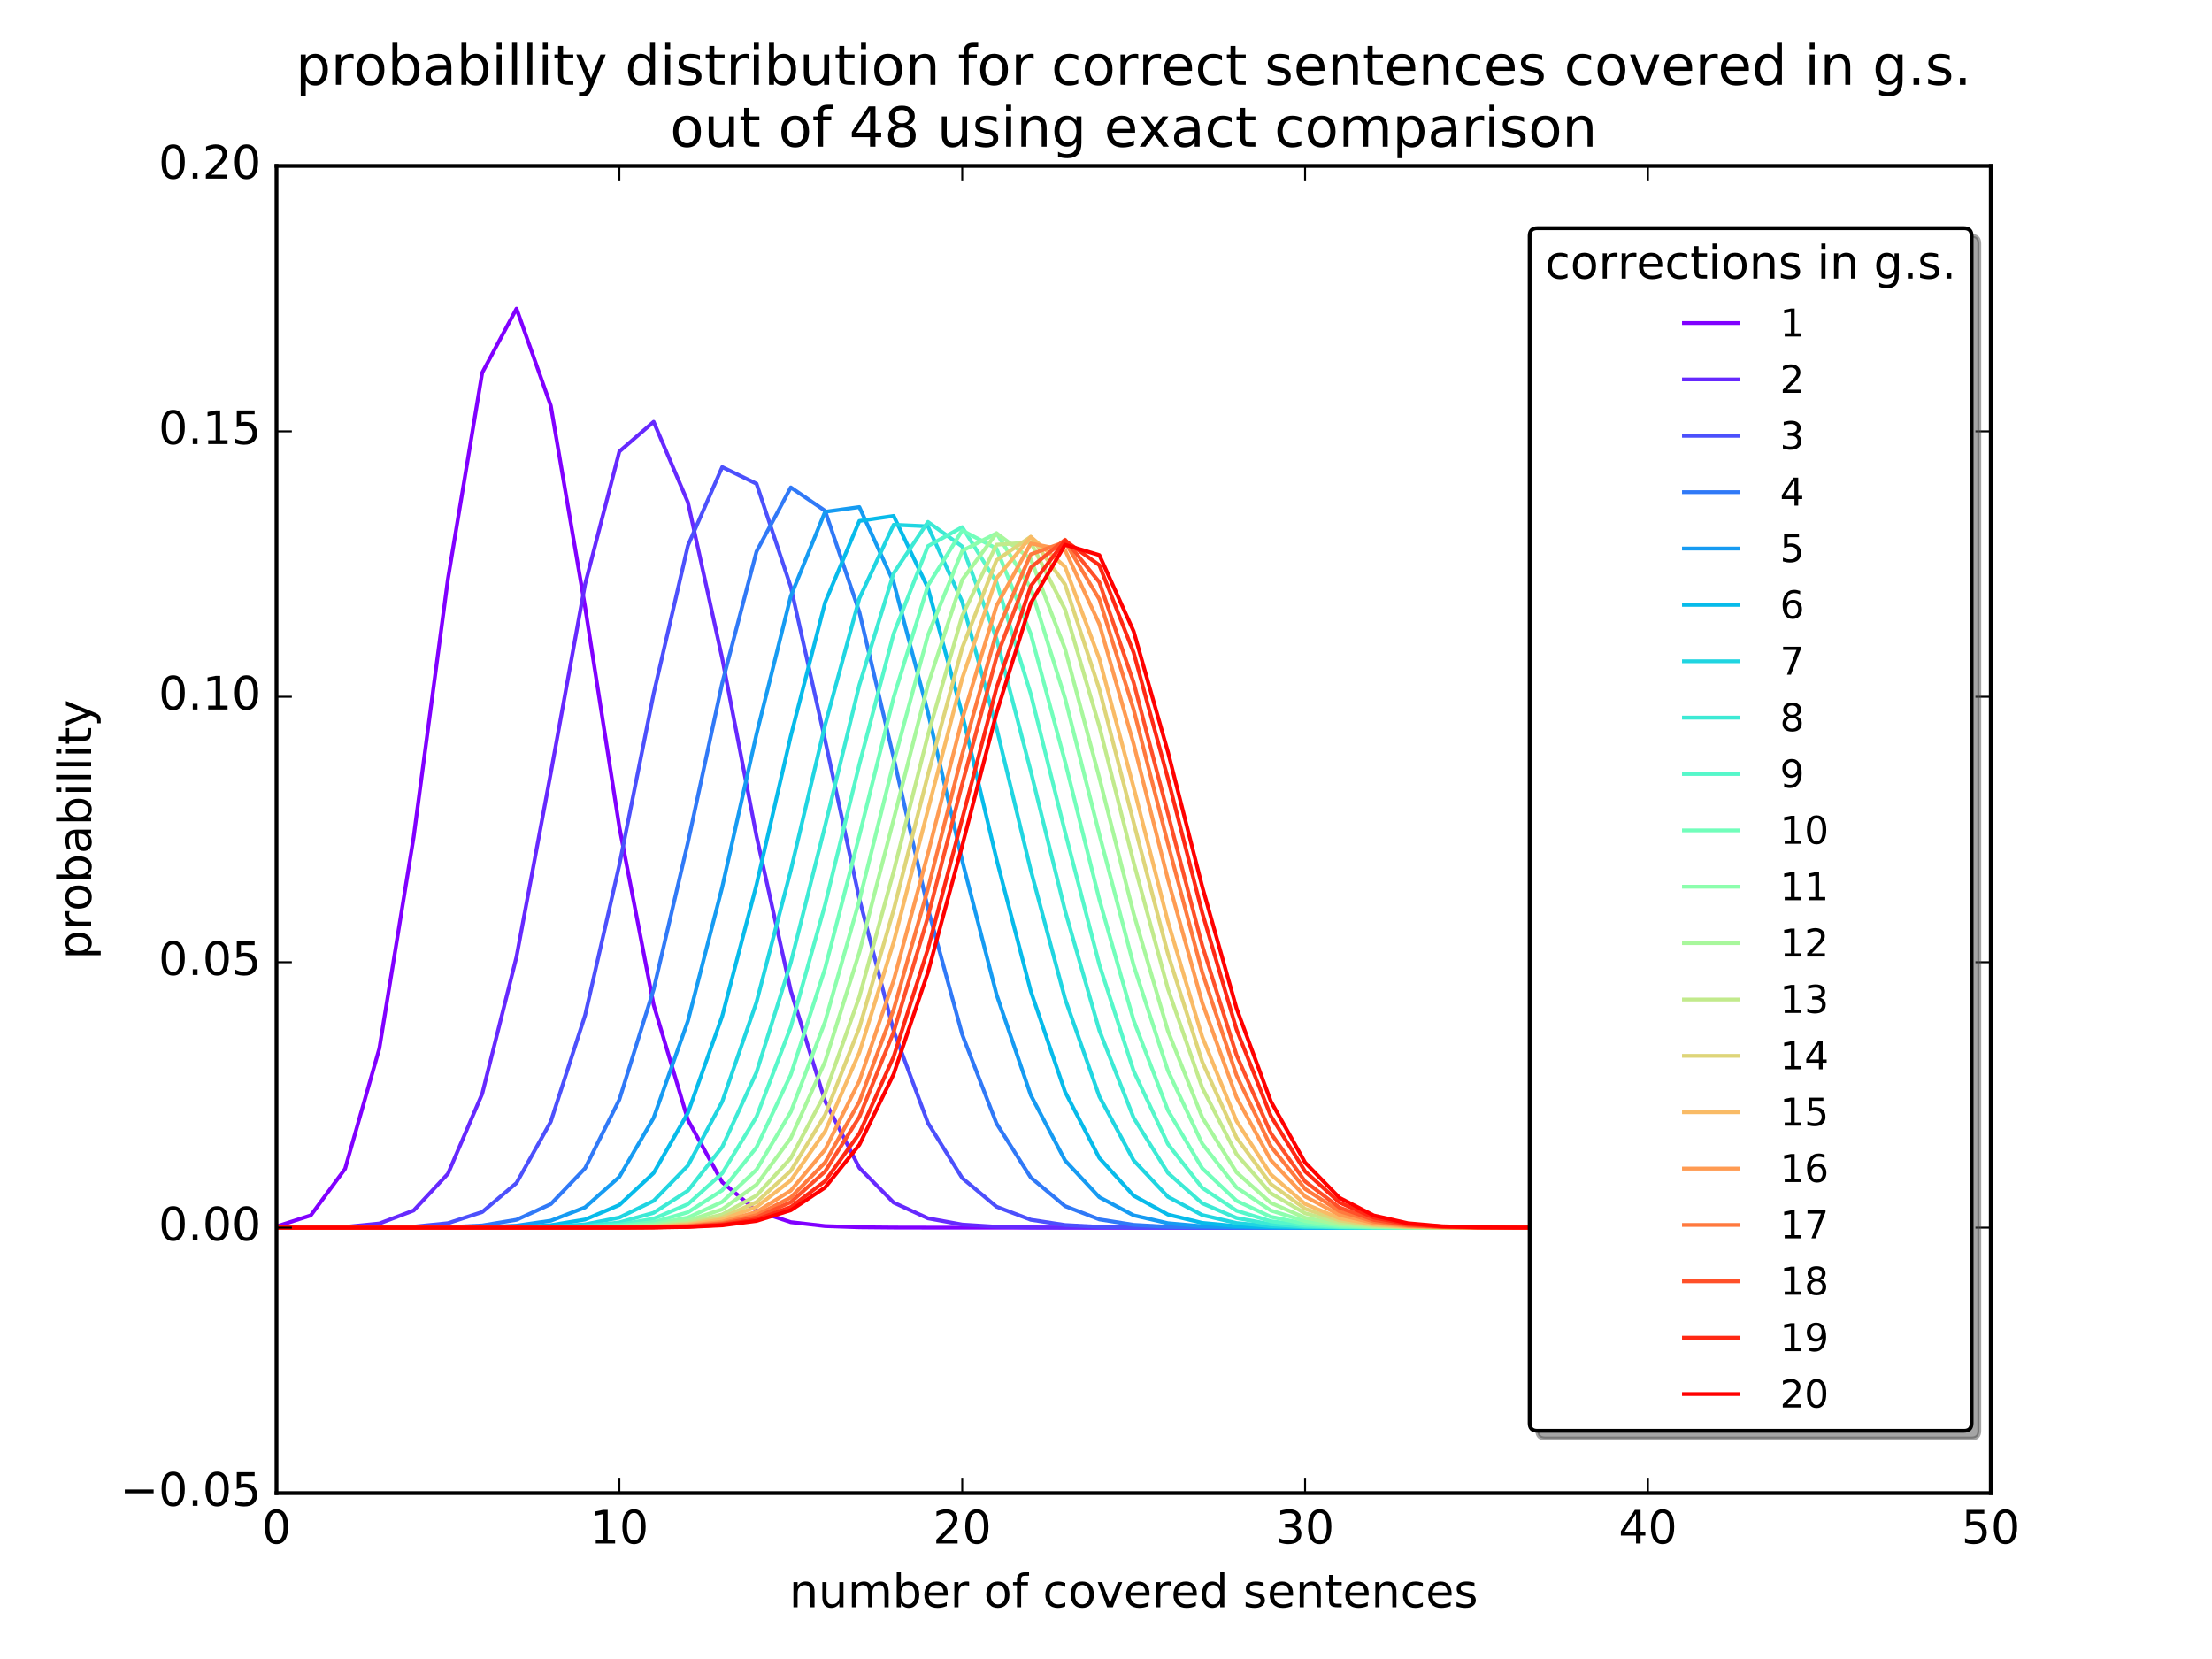 <?xml version="1.0" encoding="utf-8" standalone="no"?>
<!DOCTYPE svg PUBLIC "-//W3C//DTD SVG 1.1//EN"
  "http://www.w3.org/Graphics/SVG/1.1/DTD/svg11.dtd">
<!-- Created with matplotlib (http://matplotlib.org/) -->
<svg height="432pt" version="1.1" viewBox="0 0 576 432" width="576pt" xmlns="http://www.w3.org/2000/svg" xmlns:xlink="http://www.w3.org/1999/xlink">
 <defs>
  <style type="text/css">
*{stroke-linecap:butt;stroke-linejoin:round;stroke-miterlimit:100000;}
  </style>
 </defs>
 <g id="figure_1">
  <g id="patch_1">
   <path d="M 0 432 
L 576 432 
L 576 0 
L 0 0 
z
" style="fill:#ffffff;"/>
  </g>
  <g id="axes_1">
   <g id="patch_2">
    <path d="M 72 388.8 
L 518.4 388.8 
L 518.4 43.2 
L 72 43.2 
z
" style="fill:#ffffff;"/>
   </g>
   <g id="line2d_1">
    <path clip-path="url(#p481bc2c795)" d="M 72 319.362 
L 80.928 316.485 
L 89.856 304.364 
L 98.784 273.003 
L 107.712 217.974 
L 116.64 150.758 
L 125.568 97.052 
L 134.496 80.365 
L 143.424 105.645 
L 152.352 158.015 
L 161.28 215.357 
L 170.208 261.638 
L 179.136 291.634 
L 188.064 307.84 
L 196.992 315.292 
L 205.92 318.247 
L 214.848 319.266 
L 223.776 319.574 
L 232.704 319.656 
L 241.632 319.675 
L 250.56 319.679 
L 259.488 319.68 
L 268.416 319.68 
L 277.344 319.68 
L 286.272 319.68 
L 295.2 319.68 
L 304.128 319.68 
L 313.056 319.68 
L 321.984 319.68 
L 330.912 319.68 
L 339.84 319.68 
L 348.768 319.68 
L 357.696 319.68 
L 366.624 319.68 
L 375.552 319.68 
L 384.48 319.68 
L 393.408 319.68 
L 402.336 319.68 
L 411.264 319.68 
L 420.192 319.68 
L 429.12 319.68 
L 438.048 319.68 
L 446.976 319.68 
L 455.904 319.68 
L 464.832 319.68 
L 473.76 319.68 
L 482.688 319.68 
L 491.616 319.68 
L 500.544 319.68 
" style="fill:none;stroke:#8000ff;stroke-linecap:square;"/>
   </g>
   <g id="line2d_2">
    <path clip-path="url(#p481bc2c795)" d="M 72 319.679 
L 80.928 319.659 
L 89.856 319.493 
L 98.784 318.596 
L 107.712 315.207 
L 116.64 305.644 
L 125.568 284.809 
L 134.496 249.167 
L 143.424 201.296 
L 152.352 152.164 
L 161.28 117.566 
L 170.208 109.835 
L 179.136 130.813 
L 188.064 171.444 
L 196.992 217.725 
L 205.92 257.986 
L 214.848 286.73 
L 223.776 304.106 
L 232.704 313.152 
L 241.632 317.25 
L 250.56 318.875 
L 259.488 319.443 
L 268.416 319.618 
L 277.344 319.665 
L 286.272 319.677 
L 295.2 319.679 
L 304.128 319.68 
L 313.056 319.68 
L 321.984 319.68 
L 330.912 319.68 
L 339.84 319.68 
L 348.768 319.68 
L 357.696 319.68 
L 366.624 319.68 
L 375.552 319.68 
L 384.48 319.68 
L 393.408 319.68 
L 402.336 319.68 
L 411.264 319.68 
L 420.192 319.68 
L 429.12 319.68 
L 438.048 319.68 
L 446.976 319.68 
L 455.904 319.68 
L 464.832 319.68 
L 473.76 319.68 
L 482.688 319.68 
L 491.616 319.68 
L 500.544 319.68 
" style="fill:none;stroke:#6629fe;stroke-linecap:square;"/>
   </g>
   <g id="line2d_3">
    <path clip-path="url(#p481bc2c795)" d="M 72 319.68 
L 80.928 319.68 
L 89.856 319.674 
L 98.784 319.635 
L 107.712 319.417 
L 116.64 318.516 
L 125.568 315.602 
L 134.496 308.041 
L 143.424 292.065 
L 152.352 264.398 
L 161.28 225.215 
L 170.208 180.628 
L 179.136 142.062 
L 188.064 121.626 
L 196.992 125.96 
L 205.92 152.809 
L 214.848 192.678 
L 223.776 234.055 
L 232.704 268.435 
L 241.632 292.41 
L 250.56 306.762 
L 259.488 314.228 
L 268.416 317.629 
L 277.344 318.992 
L 286.272 319.474 
L 295.2 319.625 
L 304.128 319.667 
L 313.056 319.677 
L 321.984 319.679 
L 330.912 319.68 
L 339.84 319.68 
L 348.768 319.68 
L 357.696 319.68 
L 366.624 319.68 
L 375.552 319.68 
L 384.48 319.68 
L 393.408 319.68 
L 402.336 319.68 
L 411.264 319.68 
L 420.192 319.68 
L 429.12 319.68 
L 438.048 319.68 
L 446.976 319.68 
L 455.904 319.68 
L 464.832 319.68 
L 473.76 319.68 
L 482.688 319.68 
L 491.616 319.68 
L 500.544 319.68 
" style="fill:none;stroke:#4c50fc;stroke-linecap:square;"/>
   </g>
   <g id="line2d_4">
    <path clip-path="url(#p481bc2c795)" d="M 72 319.68 
L 80.928 319.68 
L 89.856 319.68 
L 98.784 319.677 
L 107.712 319.656 
L 116.64 319.549 
L 125.568 319.106 
L 134.496 317.624 
L 143.424 313.547 
L 152.352 304.214 
L 161.28 286.331 
L 170.208 257.635 
L 179.136 219.358 
L 188.064 177.875 
L 196.992 143.618 
L 205.92 126.927 
L 214.848 133.014 
L 223.776 159.368 
L 232.704 197.339 
L 241.632 236.588 
L 250.56 269.397 
L 259.488 292.547 
L 268.416 306.62 
L 277.344 314.072 
L 286.272 317.532 
L 295.2 318.947 
L 304.128 319.457 
L 313.056 319.62 
L 321.984 319.666 
L 330.912 319.677 
L 339.84 319.679 
L 348.768 319.68 
L 357.696 319.68 
L 366.624 319.68 
L 375.552 319.68 
L 384.48 319.68 
L 393.408 319.68 
L 402.336 319.68 
L 411.264 319.68 
L 420.192 319.68 
L 429.12 319.68 
L 438.048 319.68 
L 446.976 319.68 
L 455.904 319.68 
L 464.832 319.68 
L 473.76 319.68 
L 482.688 319.68 
L 491.616 319.68 
L 500.544 319.68 
" style="fill:none;stroke:#3079f7;stroke-linecap:square;"/>
   </g>
   <g id="line2d_5">
    <path clip-path="url(#p481bc2c795)" d="M 72 319.68 
L 80.928 319.68 
L 89.856 319.68 
L 98.784 319.68 
L 107.712 319.676 
L 116.64 319.655 
L 125.568 319.553 
L 134.496 319.156 
L 143.424 317.871 
L 152.352 314.394 
L 161.28 306.453 
L 170.208 291.08 
L 179.136 265.856 
L 188.064 231.002 
L 196.992 191.168 
L 205.92 155.227 
L 214.848 133.269 
L 223.776 132.039 
L 232.704 151.614 
L 241.632 185.53 
L 250.56 224.147 
L 259.488 258.939 
L 268.416 285.185 
L 277.344 302.182 
L 286.272 311.754 
L 295.2 316.476 
L 304.128 318.525 
L 313.056 319.309 
L 321.984 319.574 
L 330.912 319.653 
L 339.84 319.674 
L 348.768 319.679 
L 357.696 319.68 
L 366.624 319.68 
L 375.552 319.68 
L 384.48 319.68 
L 393.408 319.68 
L 402.336 319.68 
L 411.264 319.68 
L 420.192 319.68 
L 429.12 319.68 
L 438.048 319.68 
L 446.976 319.68 
L 455.904 319.68 
L 464.832 319.68 
L 473.76 319.68 
L 482.688 319.68 
L 491.616 319.68 
L 500.544 319.68 
" style="fill:none;stroke:#169bf2;stroke-linecap:square;"/>
   </g>
   <g id="line2d_6">
    <path clip-path="url(#p481bc2c795)" d="M 72 319.68 
L 80.928 319.68 
L 89.856 319.68 
L 98.784 319.68 
L 107.712 319.679 
L 116.64 319.673 
L 125.568 319.643 
L 134.496 319.51 
L 143.424 319.028 
L 152.352 317.562 
L 161.28 313.776 
L 170.208 305.445 
L 179.136 289.773 
L 188.064 264.609 
L 196.992 230.375 
L 205.92 191.647 
L 214.848 156.893 
L 223.776 135.656 
L 232.704 134.345 
L 241.632 153.129 
L 250.56 185.98 
L 259.488 223.731 
L 268.416 258.098 
L 277.344 284.329 
L 286.272 301.534 
L 295.2 311.356 
L 304.128 316.271 
L 313.056 318.435 
L 321.984 319.275 
L 330.912 319.563 
L 339.84 319.65 
L 348.768 319.673 
L 357.696 319.679 
L 366.624 319.68 
L 375.552 319.68 
L 384.48 319.68 
L 393.408 319.68 
L 402.336 319.68 
L 411.264 319.68 
L 420.192 319.68 
L 429.12 319.68 
L 438.048 319.68 
L 446.976 319.68 
L 455.904 319.68 
L 464.832 319.68 
L 473.76 319.68 
L 482.688 319.68 
L 491.616 319.68 
L 500.544 319.68 
" style="fill:none;stroke:#07bbea;stroke-linecap:square;"/>
   </g>
   <g id="line2d_7">
    <path clip-path="url(#p481bc2c795)" d="M 72 319.68 
L 80.928 319.68 
L 89.856 319.68 
L 98.784 319.68 
L 107.712 319.68 
L 116.64 319.678 
L 125.568 319.669 
L 134.496 319.623 
L 143.424 319.439 
L 152.352 318.819 
L 161.28 317.045 
L 170.208 312.693 
L 179.136 303.518 
L 188.064 286.872 
L 196.992 260.958 
L 205.92 226.648 
L 214.848 188.809 
L 223.776 155.801 
L 232.704 136.642 
L 241.632 137.053 
L 250.56 156.718 
L 259.488 189.535 
L 268.416 226.619 
L 277.344 260.096 
L 286.272 285.528 
L 295.2 302.167 
L 304.128 311.652 
L 313.056 316.395 
L 321.984 318.482 
L 330.912 319.291 
L 339.84 319.568 
L 348.768 319.651 
L 357.696 319.674 
L 366.624 319.679 
L 375.552 319.68 
L 384.48 319.68 
L 393.408 319.68 
L 402.336 319.68 
L 411.264 319.68 
L 420.192 319.68 
L 429.12 319.68 
L 438.048 319.68 
L 446.976 319.68 
L 455.904 319.68 
L 464.832 319.68 
L 473.76 319.68 
L 482.688 319.68 
L 491.616 319.68 
L 500.544 319.68 
" style="fill:none;stroke:#20d5e1;stroke-linecap:square;"/>
   </g>
   <g id="line2d_8">
    <path clip-path="url(#p481bc2c795)" d="M 72 319.68 
L 80.928 319.68 
L 89.856 319.68 
L 98.784 319.68 
L 107.712 319.68 
L 116.64 319.679 
L 125.568 319.675 
L 134.496 319.656 
L 143.424 319.571 
L 152.352 319.264 
L 161.28 318.316 
L 170.208 315.802 
L 179.136 310.049 
L 188.064 298.671 
L 196.992 279.231 
L 205.92 250.681 
L 214.848 215.072 
L 223.776 178.371 
L 232.704 149.262 
L 241.632 135.914 
L 250.56 142.302 
L 259.488 166.311 
L 268.416 200.845 
L 277.344 237.163 
L 286.272 268.345 
L 295.2 291.084 
L 304.128 305.43 
L 313.056 313.336 
L 321.984 317.161 
L 330.912 318.789 
L 339.84 319.4 
L 348.768 319.602 
L 357.696 319.661 
L 366.624 319.676 
L 375.552 319.679 
L 384.48 319.68 
L 393.408 319.68 
L 402.336 319.68 
L 411.264 319.68 
L 420.192 319.68 
L 429.12 319.68 
L 438.048 319.68 
L 446.976 319.68 
L 455.904 319.68 
L 464.832 319.68 
L 473.76 319.68 
L 482.688 319.68 
L 491.616 319.68 
L 500.544 319.68 
" style="fill:none;stroke:#3dead5;stroke-linecap:square;"/>
   </g>
   <g id="line2d_9">
    <path clip-path="url(#p481bc2c795)" d="M 72 319.68 
L 80.928 319.68 
L 89.856 319.68 
L 98.784 319.68 
L 107.712 319.68 
L 116.64 319.68 
L 125.568 319.678 
L 134.496 319.668 
L 143.424 319.624 
L 152.352 319.456 
L 161.28 318.904 
L 170.208 317.348 
L 179.136 313.552 
L 188.064 305.524 
L 196.992 290.799 
L 205.92 267.431 
L 214.848 235.603 
L 223.776 199.036 
L 232.704 165.002 
L 241.632 142.213 
L 250.56 137.267 
L 259.488 151.581 
L 268.416 180.744 
L 277.344 216.682 
L 286.272 251.213 
L 295.2 278.892 
L 304.128 297.925 
L 313.056 309.304 
L 321.984 315.262 
L 330.912 318.004 
L 339.84 319.115 
L 348.768 319.511 
L 357.696 319.635 
L 366.624 319.67 
L 375.552 319.678 
L 384.48 319.68 
L 393.408 319.68 
L 402.336 319.68 
L 411.264 319.68 
L 420.192 319.68 
L 429.12 319.68 
L 438.048 319.68 
L 446.976 319.68 
L 455.904 319.68 
L 464.832 319.68 
L 473.76 319.68 
L 482.688 319.68 
L 491.616 319.68 
L 500.544 319.68 
" style="fill:none;stroke:#56f7ca;stroke-linecap:square;"/>
   </g>
   <g id="line2d_10">
    <path clip-path="url(#p481bc2c795)" d="M 72 319.68 
L 80.928 319.68 
L 89.856 319.68 
L 98.784 319.68 
L 107.712 319.68 
L 116.64 319.68 
L 125.568 319.679 
L 134.496 319.674 
L 143.424 319.65 
L 152.352 319.553 
L 161.28 319.22 
L 170.208 318.227 
L 179.136 315.669 
L 188.064 309.938 
L 196.992 298.769 
L 205.92 279.856 
L 214.848 252.175 
L 223.776 217.576 
L 232.704 181.599 
L 241.632 152.462 
L 250.56 138.135 
L 259.488 142.847 
L 268.416 165.086 
L 277.344 198.367 
L 286.272 234.254 
L 295.2 265.729 
L 304.128 289.15 
L 313.056 304.218 
L 321.984 312.683 
L 330.912 316.857 
L 339.84 318.666 
L 348.768 319.357 
L 357.696 319.589 
L 366.624 319.657 
L 375.552 319.675 
L 384.48 319.679 
L 393.408 319.68 
L 402.336 319.68 
L 411.264 319.68 
L 420.192 319.68 
L 429.12 319.68 
L 438.048 319.68 
L 446.976 319.68 
L 455.904 319.68 
L 464.832 319.68 
L 473.76 319.68 
L 482.688 319.68 
L 491.616 319.68 
L 500.544 319.68 
" style="fill:none;stroke:#72febb;stroke-linecap:square;"/>
   </g>
   <g id="line2d_11">
    <path clip-path="url(#p481bc2c795)" d="M 72 319.68 
L 80.928 319.68 
L 89.856 319.68 
L 98.784 319.68 
L 107.712 319.68 
L 116.64 319.68 
L 125.568 319.679 
L 134.496 319.677 
L 143.424 319.664 
L 152.352 319.607 
L 161.28 319.404 
L 170.208 318.769 
L 179.136 317.045 
L 188.064 312.976 
L 196.992 304.594 
L 205.92 289.54 
L 214.848 266.05 
L 223.776 234.474 
L 232.704 198.565 
L 241.632 165.416 
L 250.56 143.417 
L 259.488 138.873 
L 268.416 153.107 
L 277.344 181.845 
L 286.272 217.264 
L 295.2 251.385 
L 304.128 278.845 
L 313.056 297.814 
L 321.984 309.211 
L 330.912 315.207 
L 339.84 317.978 
L 348.768 319.105 
L 357.696 319.508 
L 366.624 319.635 
L 375.552 319.67 
L 384.48 319.678 
L 393.408 319.68 
L 402.336 319.68 
L 411.264 319.68 
L 420.192 319.68 
L 429.12 319.68 
L 438.048 319.68 
L 446.976 319.68 
L 455.904 319.68 
L 464.832 319.68 
L 473.76 319.68 
L 482.688 319.68 
L 491.616 319.68 
L 500.544 319.68 
" style="fill:none;stroke:#8cfead;stroke-linecap:square;"/>
   </g>
   <g id="line2d_12">
    <path clip-path="url(#p481bc2c795)" d="M 72 319.68 
L 80.928 319.68 
L 89.856 319.68 
L 98.784 319.68 
L 107.712 319.68 
L 116.64 319.68 
L 125.568 319.68 
L 134.496 319.678 
L 143.424 319.67 
L 152.352 319.636 
L 161.28 319.506 
L 170.208 319.082 
L 179.136 317.879 
L 188.064 314.907 
L 196.992 308.488 
L 205.92 296.373 
L 214.848 276.434 
L 223.776 248.007 
L 232.704 213.362 
L 241.632 178.306 
L 250.56 150.97 
L 259.488 138.859 
L 268.416 145.549 
L 277.344 169 
L 286.272 202.546 
L 295.2 237.924 
L 304.128 268.491 
L 313.056 290.963 
L 321.984 305.269 
L 330.912 313.223 
L 339.84 317.103 
L 348.768 318.766 
L 357.696 319.393 
L 366.624 319.601 
L 375.552 319.661 
L 384.48 319.676 
L 393.408 319.679 
L 402.336 319.68 
L 411.264 319.68 
L 420.192 319.68 
L 429.12 319.68 
L 438.048 319.68 
L 446.976 319.68 
L 455.904 319.68 
L 464.832 319.68 
L 473.76 319.68 
L 482.688 319.68 
L 491.616 319.68 
L 500.544 319.68 
" style="fill:none;stroke:#a8f79c;stroke-linecap:square;"/>
   </g>
   <g id="line2d_13">
    <path clip-path="url(#p481bc2c795)" d="M 72 319.68 
L 80.928 319.68 
L 89.856 319.68 
L 98.784 319.68 
L 107.712 319.68 
L 116.64 319.68 
L 125.568 319.68 
L 134.496 319.679 
L 143.424 319.674 
L 152.352 319.653 
L 161.28 319.568 
L 170.208 319.279 
L 179.136 318.428 
L 188.064 316.239 
L 196.992 311.305 
L 205.92 301.57 
L 214.848 284.773 
L 223.776 259.554 
L 232.704 226.942 
L 241.632 191.395 
L 250.56 160.342 
L 259.488 141.841 
L 268.416 141.245 
L 277.344 158.717 
L 286.272 189.164 
L 295.2 224.607 
L 304.128 257.518 
L 313.056 283.241 
L 321.984 300.56 
L 330.912 310.717 
L 339.84 315.935 
L 348.768 318.289 
L 357.696 319.222 
L 366.624 319.547 
L 375.552 319.646 
L 384.48 319.672 
L 393.408 319.679 
L 402.336 319.68 
L 411.264 319.68 
L 420.192 319.68 
L 429.12 319.68 
L 438.048 319.68 
L 446.976 319.68 
L 455.904 319.68 
L 464.832 319.68 
L 473.76 319.68 
L 482.688 319.68 
L 491.616 319.68 
L 500.544 319.68 
" style="fill:none;stroke:#c2ea8c;stroke-linecap:square;"/>
   </g>
   <g id="line2d_14">
    <path clip-path="url(#p481bc2c795)" d="M 72 319.68 
L 80.928 319.68 
L 89.856 319.68 
L 98.784 319.68 
L 107.712 319.68 
L 116.64 319.68 
L 125.568 319.68 
L 134.496 319.679 
L 143.424 319.676 
L 152.352 319.661 
L 161.28 319.6 
L 170.208 319.387 
L 179.136 318.741 
L 188.064 317.024 
L 196.992 313.031 
L 205.92 304.885 
L 214.848 290.324 
L 223.776 267.609 
L 232.704 236.945 
L 241.632 201.742 
L 250.56 168.672 
L 259.488 145.873 
L 268.416 139.775 
L 277.344 152.194 
L 286.272 179.471 
L 295.2 214.192 
L 304.128 248.413 
L 313.056 276.496 
L 321.984 296.246 
L 330.912 308.314 
L 339.84 314.764 
L 348.768 317.789 
L 357.696 319.035 
L 366.624 319.486 
L 375.552 319.629 
L 384.48 319.668 
L 393.408 319.678 
L 402.336 319.68 
L 411.264 319.68 
L 420.192 319.68 
L 429.12 319.68 
L 438.048 319.68 
L 446.976 319.68 
L 455.904 319.68 
L 464.832 319.68 
L 473.76 319.68 
L 482.688 319.68 
L 491.616 319.68 
L 500.544 319.68 
" style="fill:none;stroke:#ded579;stroke-linecap:square;"/>
   </g>
   <g id="line2d_15">
    <path clip-path="url(#p481bc2c795)" d="M 72 319.68 
L 80.928 319.68 
L 89.856 319.68 
L 98.784 319.68 
L 107.712 319.68 
L 116.64 319.68 
L 125.568 319.68 
L 134.496 319.68 
L 143.424 319.677 
L 152.352 319.666 
L 161.28 319.621 
L 170.208 319.459 
L 179.136 318.954 
L 188.064 317.577 
L 196.992 314.283 
L 205.92 307.366 
L 214.848 294.621 
L 223.776 274.079 
L 232.704 245.325 
L 241.632 210.874 
L 250.56 176.625 
L 259.488 150.553 
L 268.416 139.807 
L 277.344 147.568 
L 286.272 171.546 
L 295.2 205.057 
L 304.128 240.011 
L 313.056 269.998 
L 321.984 291.925 
L 330.912 305.816 
L 339.84 313.502 
L 348.768 317.231 
L 357.696 318.819 
L 366.624 319.413 
L 375.552 319.607 
L 384.48 319.663 
L 393.408 319.676 
L 402.336 319.679 
L 411.264 319.68 
L 420.192 319.68 
L 429.12 319.68 
L 438.048 319.68 
L 446.976 319.68 
L 455.904 319.68 
L 464.832 319.68 
L 473.76 319.68 
L 482.688 319.68 
L 491.616 319.68 
L 500.544 319.68 
" style="fill:none;stroke:#f9bb66;stroke-linecap:square;"/>
   </g>
   <g id="line2d_16">
    <path clip-path="url(#p481bc2c795)" d="M 72 319.68 
L 80.928 319.68 
L 89.856 319.68 
L 98.784 319.68 
L 107.712 319.68 
L 116.64 319.68 
L 125.568 319.68 
L 134.496 319.68 
L 143.424 319.678 
L 152.352 319.671 
L 161.28 319.641 
L 170.208 319.528 
L 179.136 319.164 
L 188.064 318.134 
L 196.992 315.582 
L 205.92 310.02 
L 214.848 299.368 
L 223.776 281.48 
L 232.704 255.298 
L 241.632 222.281 
L 250.56 187.259 
L 259.488 157.755 
L 268.416 141.513 
L 277.344 143.258 
L 286.272 162.495 
L 295.2 193.736 
L 304.128 229.003 
L 313.056 261.084 
L 321.984 285.746 
L 330.912 302.101 
L 339.84 311.552 
L 348.768 316.335 
L 357.696 318.459 
L 366.624 319.286 
L 375.552 319.568 
L 384.48 319.652 
L 393.408 319.674 
L 402.336 319.679 
L 411.264 319.68 
L 420.192 319.68 
L 429.12 319.68 
L 438.048 319.68 
L 446.976 319.68 
L 455.904 319.68 
L 464.832 319.68 
L 473.76 319.68 
L 482.688 319.68 
L 491.616 319.68 
L 500.544 319.68 
" style="fill:none;stroke:#ff9b52;stroke-linecap:square;"/>
   </g>
   <g id="line2d_17">
    <path clip-path="url(#p481bc2c795)" d="M 72 319.68 
L 80.928 319.68 
L 89.856 319.68 
L 98.784 319.68 
L 107.712 319.68 
L 116.64 319.68 
L 125.568 319.68 
L 134.496 319.68 
L 143.424 319.679 
L 152.352 319.674 
L 161.28 319.652 
L 170.208 319.568 
L 179.136 319.291 
L 188.064 318.486 
L 196.992 316.43 
L 205.92 311.815 
L 214.848 302.697 
L 223.776 286.879 
L 232.704 262.893 
L 241.632 231.415 
L 250.56 196.361 
L 259.488 164.683 
L 268.416 144.343 
L 277.344 141.137 
L 286.272 156.053 
L 295.2 184.785 
L 304.128 219.723 
L 313.056 253.182 
L 321.984 280.02 
L 330.912 298.514 
L 339.84 309.595 
L 348.768 315.401 
L 357.696 318.069 
L 366.624 319.143 
L 375.552 319.523 
L 384.48 319.64 
L 393.408 319.671 
L 402.336 319.678 
L 411.264 319.68 
L 420.192 319.68 
L 429.12 319.68 
L 438.048 319.68 
L 446.976 319.68 
L 455.904 319.68 
L 464.832 319.68 
L 473.76 319.68 
L 482.688 319.68 
L 491.616 319.68 
L 500.544 319.68 
" style="fill:none;stroke:#ff793e;stroke-linecap:square;"/>
   </g>
   <g id="line2d_18">
    <path clip-path="url(#p481bc2c795)" d="M 72 319.68 
L 80.928 319.68 
L 89.856 319.68 
L 98.784 319.68 
L 107.712 319.68 
L 116.64 319.68 
L 125.568 319.68 
L 134.496 319.68 
L 143.424 319.679 
L 152.352 319.675 
L 161.28 319.658 
L 170.208 319.593 
L 179.136 319.371 
L 188.064 318.711 
L 196.992 316.992 
L 205.92 313.044 
L 214.848 305.058 
L 223.776 290.85 
L 232.704 268.707 
L 241.632 238.735 
L 250.56 204.092 
L 259.488 171.13 
L 268.416 147.78 
L 277.344 140.545 
L 286.272 151.6 
L 295.2 177.753 
L 304.128 211.914 
L 313.056 246.182 
L 321.984 274.723 
L 330.912 295.062 
L 339.84 307.639 
L 348.768 314.433 
L 357.696 317.65 
L 366.624 318.985 
L 375.552 319.47 
L 384.48 319.625 
L 393.408 319.667 
L 402.336 319.677 
L 411.264 319.68 
L 420.192 319.68 
L 429.12 319.68 
L 438.048 319.68 
L 446.976 319.68 
L 455.904 319.68 
L 464.832 319.68 
L 473.76 319.68 
L 482.688 319.68 
L 491.616 319.68 
L 500.544 319.68 
" style="fill:none;stroke:#ff5029;stroke-linecap:square;"/>
   </g>
   <g id="line2d_19">
    <path clip-path="url(#p481bc2c795)" d="M 72 319.68 
L 80.928 319.68 
L 89.856 319.68 
L 98.784 319.68 
L 107.712 319.68 
L 116.64 319.68 
L 125.568 319.68 
L 134.496 319.68 
L 143.424 319.679 
L 152.352 319.677 
L 161.28 319.665 
L 170.208 319.616 
L 179.136 319.449 
L 188.064 318.936 
L 196.992 317.563 
L 205.92 314.318 
L 214.848 307.555 
L 223.776 295.143 
L 232.704 275.146 
L 241.632 247.071 
L 250.56 213.207 
L 259.488 179.138 
L 268.416 152.608 
L 277.344 140.784 
L 286.272 147.166 
L 295.2 169.928 
L 304.128 202.757 
L 313.056 237.659 
L 321.984 268.062 
L 330.912 290.589 
L 339.84 305.031 
L 348.768 313.106 
L 357.696 317.06 
L 366.624 318.755 
L 375.552 319.393 
L 384.48 319.602 
L 393.408 319.661 
L 402.336 319.676 
L 411.264 319.679 
L 420.192 319.68 
L 429.12 319.68 
L 438.048 319.68 
L 446.976 319.68 
L 455.904 319.68 
L 464.832 319.68 
L 473.76 319.68 
L 482.688 319.68 
L 491.616 319.68 
L 500.544 319.68 
" style="fill:none;stroke:#ff2914;stroke-linecap:square;"/>
   </g>
   <g id="line2d_20">
    <path clip-path="url(#p481bc2c795)" d="M 72 319.68 
L 80.928 319.68 
L 89.856 319.68 
L 98.784 319.68 
L 107.712 319.68 
L 116.64 319.68 
L 125.568 319.68 
L 134.496 319.68 
L 143.424 319.68 
L 152.352 319.678 
L 161.28 319.668 
L 170.208 319.63 
L 179.136 319.495 
L 188.064 319.075 
L 196.992 317.925 
L 205.92 315.146 
L 214.848 309.223 
L 223.776 298.094 
L 232.704 279.712 
L 241.632 253.192 
L 250.56 220.187 
L 259.488 185.642 
L 268.416 157.024 
L 277.344 141.854 
L 286.272 144.557 
L 295.2 164.4 
L 304.128 195.806 
L 313.056 230.87 
L 321.984 262.541 
L 330.912 286.748 
L 339.84 302.715 
L 348.768 311.888 
L 357.696 316.5 
L 366.624 318.531 
L 375.552 319.314 
L 384.48 319.578 
L 393.408 319.655 
L 402.336 319.675 
L 411.264 319.679 
L 420.192 319.68 
L 429.12 319.68 
L 438.048 319.68 
L 446.976 319.68 
L 455.904 319.68 
L 464.832 319.68 
L 473.76 319.68 
L 482.688 319.68 
L 491.616 319.68 
L 500.544 319.68 
" style="fill:none;stroke:#ff0000;stroke-linecap:square;"/>
   </g>
   <g id="patch_3">
    <path d="M 72 43.2 
L 518.4 43.2 
" style="fill:none;stroke:#000000;stroke-linecap:square;stroke-linejoin:miter;"/>
   </g>
   <g id="patch_4">
    <path d="M 72 388.8 
L 72 43.2 
" style="fill:none;stroke:#000000;stroke-linecap:square;stroke-linejoin:miter;"/>
   </g>
   <g id="patch_5">
    <path d="M 72 388.8 
L 518.4 388.8 
" style="fill:none;stroke:#000000;stroke-linecap:square;stroke-linejoin:miter;"/>
   </g>
   <g id="patch_6">
    <path d="M 518.4 388.8 
L 518.4 43.2 
" style="fill:none;stroke:#000000;stroke-linecap:square;stroke-linejoin:miter;"/>
   </g>
   <g id="matplotlib.axis_1">
    <g id="xtick_1">
     <g id="line2d_21">
      <defs>
       <path d="M 0 0 
L 0 -4 
" id="m786ee12b2d" style="stroke:#000000;stroke-width:0.5;"/>
      </defs>
      <g>
       <use style="stroke:#000000;stroke-width:0.5;" x="72.0" xlink:href="#m786ee12b2d" y="388.8"/>
      </g>
     </g>
     <g id="line2d_22">
      <defs>
       <path d="M 0 0 
L 0 4 
" id="m429b2a627f" style="stroke:#000000;stroke-width:0.5;"/>
      </defs>
      <g>
       <use style="stroke:#000000;stroke-width:0.5;" x="72.0" xlink:href="#m429b2a627f" y="43.2"/>
      </g>
     </g>
     <g id="text_1">
      <!-- 0 -->
      <defs>
       <path d="M 31.781 66.406 
Q 24.172 66.406 20.328 58.906 
Q 16.5 51.422 16.5 36.375 
Q 16.5 21.391 20.328 13.891 
Q 24.172 6.391 31.781 6.391 
Q 39.453 6.391 43.281 13.891 
Q 47.125 21.391 47.125 36.375 
Q 47.125 51.422 43.281 58.906 
Q 39.453 66.406 31.781 66.406 
M 31.781 74.219 
Q 44.047 74.219 50.516 64.516 
Q 56.984 54.828 56.984 36.375 
Q 56.984 17.969 50.516 8.266 
Q 44.047 -1.422 31.781 -1.422 
Q 19.531 -1.422 13.062 8.266 
Q 6.594 17.969 6.594 36.375 
Q 6.594 54.828 13.062 64.516 
Q 19.531 74.219 31.781 74.219 
" id="BitstreamVeraSans-Roman-30"/>
      </defs>
      <g transform="translate(68.183 401.918)scale(0.12 -0.12)">
       <use xlink:href="#BitstreamVeraSans-Roman-30"/>
      </g>
     </g>
    </g>
    <g id="xtick_2">
     <g id="line2d_23">
      <g>
       <use style="stroke:#000000;stroke-width:0.5;" x="161.28" xlink:href="#m786ee12b2d" y="388.8"/>
      </g>
     </g>
     <g id="line2d_24">
      <g>
       <use style="stroke:#000000;stroke-width:0.5;" x="161.28" xlink:href="#m429b2a627f" y="43.2"/>
      </g>
     </g>
     <g id="text_2">
      <!-- 10 -->
      <defs>
       <path d="M 12.406 8.297 
L 28.516 8.297 
L 28.516 63.922 
L 10.984 60.406 
L 10.984 69.391 
L 28.422 72.906 
L 38.281 72.906 
L 38.281 8.297 
L 54.391 8.297 
L 54.391 0 
L 12.406 0 
z
" id="BitstreamVeraSans-Roman-31"/>
      </defs>
      <g transform="translate(153.645 401.918)scale(0.12 -0.12)">
       <use xlink:href="#BitstreamVeraSans-Roman-31"/>
       <use x="63.623" xlink:href="#BitstreamVeraSans-Roman-30"/>
      </g>
     </g>
    </g>
    <g id="xtick_3">
     <g id="line2d_25">
      <g>
       <use style="stroke:#000000;stroke-width:0.5;" x="250.56" xlink:href="#m786ee12b2d" y="388.8"/>
      </g>
     </g>
     <g id="line2d_26">
      <g>
       <use style="stroke:#000000;stroke-width:0.5;" x="250.56" xlink:href="#m429b2a627f" y="43.2"/>
      </g>
     </g>
     <g id="text_3">
      <!-- 20 -->
      <defs>
       <path d="M 19.188 8.297 
L 53.609 8.297 
L 53.609 0 
L 7.328 0 
L 7.328 8.297 
Q 12.938 14.109 22.625 23.891 
Q 32.328 33.688 34.812 36.531 
Q 39.547 41.844 41.422 45.531 
Q 43.312 49.219 43.312 52.781 
Q 43.312 58.594 39.234 62.25 
Q 35.156 65.922 28.609 65.922 
Q 23.969 65.922 18.812 64.312 
Q 13.672 62.703 7.812 59.422 
L 7.812 69.391 
Q 13.766 71.781 18.938 73 
Q 24.125 74.219 28.422 74.219 
Q 39.75 74.219 46.484 68.547 
Q 53.219 62.891 53.219 53.422 
Q 53.219 48.922 51.531 44.891 
Q 49.859 40.875 45.406 35.406 
Q 44.188 33.984 37.641 27.219 
Q 31.109 20.453 19.188 8.297 
" id="BitstreamVeraSans-Roman-32"/>
      </defs>
      <g transform="translate(242.925 401.918)scale(0.12 -0.12)">
       <use xlink:href="#BitstreamVeraSans-Roman-32"/>
       <use x="63.623" xlink:href="#BitstreamVeraSans-Roman-30"/>
      </g>
     </g>
    </g>
    <g id="xtick_4">
     <g id="line2d_27">
      <g>
       <use style="stroke:#000000;stroke-width:0.5;" x="339.84" xlink:href="#m786ee12b2d" y="388.8"/>
      </g>
     </g>
     <g id="line2d_28">
      <g>
       <use style="stroke:#000000;stroke-width:0.5;" x="339.84" xlink:href="#m429b2a627f" y="43.2"/>
      </g>
     </g>
     <g id="text_4">
      <!-- 30 -->
      <defs>
       <path d="M 40.578 39.312 
Q 47.656 37.797 51.625 33 
Q 55.609 28.219 55.609 21.188 
Q 55.609 10.406 48.188 4.484 
Q 40.766 -1.422 27.094 -1.422 
Q 22.516 -1.422 17.656 -0.516 
Q 12.797 0.391 7.625 2.203 
L 7.625 11.719 
Q 11.719 9.328 16.594 8.109 
Q 21.484 6.891 26.812 6.891 
Q 36.078 6.891 40.938 10.547 
Q 45.797 14.203 45.797 21.188 
Q 45.797 27.641 41.281 31.266 
Q 36.766 34.906 28.719 34.906 
L 20.219 34.906 
L 20.219 43.016 
L 29.109 43.016 
Q 36.375 43.016 40.234 45.922 
Q 44.094 48.828 44.094 54.297 
Q 44.094 59.906 40.109 62.906 
Q 36.141 65.922 28.719 65.922 
Q 24.656 65.922 20.016 65.031 
Q 15.375 64.156 9.812 62.312 
L 9.812 71.094 
Q 15.438 72.656 20.344 73.438 
Q 25.25 74.219 29.594 74.219 
Q 40.828 74.219 47.359 69.109 
Q 53.906 64.016 53.906 55.328 
Q 53.906 49.266 50.438 45.094 
Q 46.969 40.922 40.578 39.312 
" id="BitstreamVeraSans-Roman-33"/>
      </defs>
      <g transform="translate(332.205 401.918)scale(0.12 -0.12)">
       <use xlink:href="#BitstreamVeraSans-Roman-33"/>
       <use x="63.623" xlink:href="#BitstreamVeraSans-Roman-30"/>
      </g>
     </g>
    </g>
    <g id="xtick_5">
     <g id="line2d_29">
      <g>
       <use style="stroke:#000000;stroke-width:0.5;" x="429.12" xlink:href="#m786ee12b2d" y="388.8"/>
      </g>
     </g>
     <g id="line2d_30">
      <g>
       <use style="stroke:#000000;stroke-width:0.5;" x="429.12" xlink:href="#m429b2a627f" y="43.2"/>
      </g>
     </g>
     <g id="text_5">
      <!-- 40 -->
      <defs>
       <path d="M 37.797 64.312 
L 12.891 25.391 
L 37.797 25.391 
z
M 35.203 72.906 
L 47.609 72.906 
L 47.609 25.391 
L 58.016 25.391 
L 58.016 17.188 
L 47.609 17.188 
L 47.609 0 
L 37.797 0 
L 37.797 17.188 
L 4.891 17.188 
L 4.891 26.703 
z
" id="BitstreamVeraSans-Roman-34"/>
      </defs>
      <g transform="translate(421.485 401.918)scale(0.12 -0.12)">
       <use xlink:href="#BitstreamVeraSans-Roman-34"/>
       <use x="63.623" xlink:href="#BitstreamVeraSans-Roman-30"/>
      </g>
     </g>
    </g>
    <g id="xtick_6">
     <g id="line2d_31">
      <g>
       <use style="stroke:#000000;stroke-width:0.5;" x="518.4" xlink:href="#m786ee12b2d" y="388.8"/>
      </g>
     </g>
     <g id="line2d_32">
      <g>
       <use style="stroke:#000000;stroke-width:0.5;" x="518.4" xlink:href="#m429b2a627f" y="43.2"/>
      </g>
     </g>
     <g id="text_6">
      <!-- 50 -->
      <defs>
       <path d="M 10.797 72.906 
L 49.516 72.906 
L 49.516 64.594 
L 19.828 64.594 
L 19.828 46.734 
Q 21.969 47.469 24.109 47.828 
Q 26.266 48.188 28.422 48.188 
Q 40.625 48.188 47.75 41.5 
Q 54.891 34.812 54.891 23.391 
Q 54.891 11.625 47.562 5.094 
Q 40.234 -1.422 26.906 -1.422 
Q 22.312 -1.422 17.547 -0.641 
Q 12.797 0.141 7.719 1.703 
L 7.719 11.625 
Q 12.109 9.234 16.797 8.062 
Q 21.484 6.891 26.703 6.891 
Q 35.156 6.891 40.078 11.328 
Q 45.016 15.766 45.016 23.391 
Q 45.016 31 40.078 35.438 
Q 35.156 39.891 26.703 39.891 
Q 22.75 39.891 18.812 39.016 
Q 14.891 38.141 10.797 36.281 
z
" id="BitstreamVeraSans-Roman-35"/>
      </defs>
      <g transform="translate(510.765 401.918)scale(0.12 -0.12)">
       <use xlink:href="#BitstreamVeraSans-Roman-35"/>
       <use x="63.623" xlink:href="#BitstreamVeraSans-Roman-30"/>
      </g>
     </g>
    </g>
    <g id="text_7">
     <!-- number of covered sentences -->
     <defs>
      <path d="M 48.781 52.594 
L 48.781 44.188 
Q 44.969 46.297 41.141 47.344 
Q 37.312 48.391 33.406 48.391 
Q 24.656 48.391 19.812 42.844 
Q 14.984 37.312 14.984 27.297 
Q 14.984 17.281 19.812 11.734 
Q 24.656 6.203 33.406 6.203 
Q 37.312 6.203 41.141 7.25 
Q 44.969 8.297 48.781 10.406 
L 48.781 2.094 
Q 45.016 0.344 40.984 -0.531 
Q 36.969 -1.422 32.422 -1.422 
Q 20.062 -1.422 12.781 6.344 
Q 5.516 14.109 5.516 27.297 
Q 5.516 40.672 12.859 48.328 
Q 20.219 56 33.016 56 
Q 37.156 56 41.109 55.141 
Q 45.062 54.297 48.781 52.594 
" id="BitstreamVeraSans-Roman-63"/>
      <path d="M 48.688 27.297 
Q 48.688 37.203 44.609 42.844 
Q 40.531 48.484 33.406 48.484 
Q 26.266 48.484 22.188 42.844 
Q 18.109 37.203 18.109 27.297 
Q 18.109 17.391 22.188 11.75 
Q 26.266 6.109 33.406 6.109 
Q 40.531 6.109 44.609 11.75 
Q 48.688 17.391 48.688 27.297 
M 18.109 46.391 
Q 20.953 51.266 25.266 53.625 
Q 29.594 56 35.594 56 
Q 45.562 56 51.781 48.094 
Q 58.016 40.188 58.016 27.297 
Q 58.016 14.406 51.781 6.484 
Q 45.562 -1.422 35.594 -1.422 
Q 29.594 -1.422 25.266 0.953 
Q 20.953 3.328 18.109 8.203 
L 18.109 0 
L 9.078 0 
L 9.078 75.984 
L 18.109 75.984 
z
" id="BitstreamVeraSans-Roman-62"/>
      <path d="M 8.5 21.578 
L 8.5 54.688 
L 17.484 54.688 
L 17.484 21.922 
Q 17.484 14.156 20.5 10.266 
Q 23.531 6.391 29.594 6.391 
Q 36.859 6.391 41.078 11.031 
Q 45.312 15.672 45.312 23.688 
L 45.312 54.688 
L 54.297 54.688 
L 54.297 0 
L 45.312 0 
L 45.312 8.406 
Q 42.047 3.422 37.719 1 
Q 33.406 -1.422 27.688 -1.422 
Q 18.266 -1.422 13.375 4.438 
Q 8.5 10.297 8.5 21.578 
" id="BitstreamVeraSans-Roman-75"/>
      <path d="M 45.406 46.391 
L 45.406 75.984 
L 54.391 75.984 
L 54.391 0 
L 45.406 0 
L 45.406 8.203 
Q 42.578 3.328 38.25 0.953 
Q 33.938 -1.422 27.875 -1.422 
Q 17.969 -1.422 11.734 6.484 
Q 5.516 14.406 5.516 27.297 
Q 5.516 40.188 11.734 48.094 
Q 17.969 56 27.875 56 
Q 33.938 56 38.25 53.625 
Q 42.578 51.266 45.406 46.391 
M 14.797 27.297 
Q 14.797 17.391 18.875 11.75 
Q 22.953 6.109 30.078 6.109 
Q 37.203 6.109 41.297 11.75 
Q 45.406 17.391 45.406 27.297 
Q 45.406 37.203 41.297 42.844 
Q 37.203 48.484 30.078 48.484 
Q 22.953 48.484 18.875 42.844 
Q 14.797 37.203 14.797 27.297 
" id="BitstreamVeraSans-Roman-64"/>
      <path d="M 52 44.188 
Q 55.375 50.25 60.062 53.125 
Q 64.75 56 71.094 56 
Q 79.641 56 84.281 50.016 
Q 88.922 44.047 88.922 33.016 
L 88.922 0 
L 79.891 0 
L 79.891 32.719 
Q 79.891 40.578 77.094 44.375 
Q 74.312 48.188 68.609 48.188 
Q 61.625 48.188 57.562 43.547 
Q 53.516 38.922 53.516 30.906 
L 53.516 0 
L 44.484 0 
L 44.484 32.719 
Q 44.484 40.625 41.703 44.406 
Q 38.922 48.188 33.109 48.188 
Q 26.219 48.188 22.156 43.531 
Q 18.109 38.875 18.109 30.906 
L 18.109 0 
L 9.078 0 
L 9.078 54.688 
L 18.109 54.688 
L 18.109 46.188 
Q 21.188 51.219 25.484 53.609 
Q 29.781 56 35.688 56 
Q 41.656 56 45.828 52.969 
Q 50 49.953 52 44.188 
" id="BitstreamVeraSans-Roman-6d"/>
      <path d="M 18.312 70.219 
L 18.312 54.688 
L 36.812 54.688 
L 36.812 47.703 
L 18.312 47.703 
L 18.312 18.016 
Q 18.312 11.328 20.141 9.422 
Q 21.969 7.516 27.594 7.516 
L 36.812 7.516 
L 36.812 0 
L 27.594 0 
Q 17.188 0 13.234 3.875 
Q 9.281 7.766 9.281 18.016 
L 9.281 47.703 
L 2.688 47.703 
L 2.688 54.688 
L 9.281 54.688 
L 9.281 70.219 
z
" id="BitstreamVeraSans-Roman-74"/>
      <path d="M 44.281 53.078 
L 44.281 44.578 
Q 40.484 46.531 36.375 47.5 
Q 32.281 48.484 27.875 48.484 
Q 21.188 48.484 17.844 46.438 
Q 14.5 44.391 14.5 40.281 
Q 14.5 37.156 16.891 35.375 
Q 19.281 33.594 26.516 31.984 
L 29.594 31.297 
Q 39.156 29.25 43.188 25.516 
Q 47.219 21.781 47.219 15.094 
Q 47.219 7.469 41.188 3.016 
Q 35.156 -1.422 24.609 -1.422 
Q 20.219 -1.422 15.453 -0.562 
Q 10.688 0.297 5.422 2 
L 5.422 11.281 
Q 10.406 8.688 15.234 7.391 
Q 20.062 6.109 24.812 6.109 
Q 31.156 6.109 34.562 8.281 
Q 37.984 10.453 37.984 14.406 
Q 37.984 18.062 35.516 20.016 
Q 33.062 21.969 24.703 23.781 
L 21.578 24.516 
Q 13.234 26.266 9.516 29.906 
Q 5.812 33.547 5.812 39.891 
Q 5.812 47.609 11.281 51.797 
Q 16.75 56 26.812 56 
Q 31.781 56 36.172 55.266 
Q 40.578 54.547 44.281 53.078 
" id="BitstreamVeraSans-Roman-73"/>
      <path id="BitstreamVeraSans-Roman-20"/>
      <path d="M 54.891 33.016 
L 54.891 0 
L 45.906 0 
L 45.906 32.719 
Q 45.906 40.484 42.875 44.328 
Q 39.844 48.188 33.797 48.188 
Q 26.516 48.188 22.312 43.547 
Q 18.109 38.922 18.109 30.906 
L 18.109 0 
L 9.078 0 
L 9.078 54.688 
L 18.109 54.688 
L 18.109 46.188 
Q 21.344 51.125 25.703 53.562 
Q 30.078 56 35.797 56 
Q 45.219 56 50.047 50.172 
Q 54.891 44.344 54.891 33.016 
" id="BitstreamVeraSans-Roman-6e"/>
      <path d="M 30.609 48.391 
Q 23.391 48.391 19.188 42.75 
Q 14.984 37.109 14.984 27.297 
Q 14.984 17.484 19.156 11.844 
Q 23.344 6.203 30.609 6.203 
Q 37.797 6.203 41.984 11.859 
Q 46.188 17.531 46.188 27.297 
Q 46.188 37.016 41.984 42.703 
Q 37.797 48.391 30.609 48.391 
M 30.609 56 
Q 42.328 56 49.016 48.375 
Q 55.719 40.766 55.719 27.297 
Q 55.719 13.875 49.016 6.219 
Q 42.328 -1.422 30.609 -1.422 
Q 18.844 -1.422 12.172 6.219 
Q 5.516 13.875 5.516 27.297 
Q 5.516 40.766 12.172 48.375 
Q 18.844 56 30.609 56 
" id="BitstreamVeraSans-Roman-6f"/>
      <path d="M 2.984 54.688 
L 12.5 54.688 
L 29.594 8.797 
L 46.688 54.688 
L 56.203 54.688 
L 35.688 0 
L 23.484 0 
z
" id="BitstreamVeraSans-Roman-76"/>
      <path d="M 41.109 46.297 
Q 39.594 47.172 37.812 47.578 
Q 36.031 48 33.891 48 
Q 26.266 48 22.188 43.047 
Q 18.109 38.094 18.109 28.812 
L 18.109 0 
L 9.078 0 
L 9.078 54.688 
L 18.109 54.688 
L 18.109 46.188 
Q 20.953 51.172 25.484 53.578 
Q 30.031 56 36.531 56 
Q 37.453 56 38.578 55.875 
Q 39.703 55.766 41.062 55.516 
z
" id="BitstreamVeraSans-Roman-72"/>
      <path d="M 56.203 29.594 
L 56.203 25.203 
L 14.891 25.203 
Q 15.484 15.922 20.484 11.062 
Q 25.484 6.203 34.422 6.203 
Q 39.594 6.203 44.453 7.469 
Q 49.312 8.734 54.109 11.281 
L 54.109 2.781 
Q 49.266 0.734 44.188 -0.344 
Q 39.109 -1.422 33.891 -1.422 
Q 20.797 -1.422 13.156 6.188 
Q 5.516 13.812 5.516 26.812 
Q 5.516 40.234 12.766 48.109 
Q 20.016 56 32.328 56 
Q 43.359 56 49.781 48.891 
Q 56.203 41.797 56.203 29.594 
M 47.219 32.234 
Q 47.125 39.594 43.094 43.984 
Q 39.062 48.391 32.422 48.391 
Q 24.906 48.391 20.391 44.141 
Q 15.875 39.891 15.188 32.172 
z
" id="BitstreamVeraSans-Roman-65"/>
      <path d="M 37.109 75.984 
L 37.109 68.5 
L 28.516 68.5 
Q 23.688 68.5 21.797 66.547 
Q 19.922 64.594 19.922 59.516 
L 19.922 54.688 
L 34.719 54.688 
L 34.719 47.703 
L 19.922 47.703 
L 19.922 0 
L 10.891 0 
L 10.891 47.703 
L 2.297 47.703 
L 2.297 54.688 
L 10.891 54.688 
L 10.891 58.5 
Q 10.891 67.625 15.141 71.797 
Q 19.391 75.984 28.609 75.984 
z
" id="BitstreamVeraSans-Roman-66"/>
     </defs>
     <g transform="translate(205.517 418.532)scale(0.12 -0.12)">
      <use xlink:href="#BitstreamVeraSans-Roman-6e"/>
      <use x="63.379" xlink:href="#BitstreamVeraSans-Roman-75"/>
      <use x="126.758" xlink:href="#BitstreamVeraSans-Roman-6d"/>
      <use x="224.17" xlink:href="#BitstreamVeraSans-Roman-62"/>
      <use x="287.646" xlink:href="#BitstreamVeraSans-Roman-65"/>
      <use x="349.17" xlink:href="#BitstreamVeraSans-Roman-72"/>
      <use x="390.283" xlink:href="#BitstreamVeraSans-Roman-20"/>
      <use x="422.07" xlink:href="#BitstreamVeraSans-Roman-6f"/>
      <use x="483.252" xlink:href="#BitstreamVeraSans-Roman-66"/>
      <use x="518.457" xlink:href="#BitstreamVeraSans-Roman-20"/>
      <use x="550.244" xlink:href="#BitstreamVeraSans-Roman-63"/>
      <use x="605.225" xlink:href="#BitstreamVeraSans-Roman-6f"/>
      <use x="666.406" xlink:href="#BitstreamVeraSans-Roman-76"/>
      <use x="725.586" xlink:href="#BitstreamVeraSans-Roman-65"/>
      <use x="787.109" xlink:href="#BitstreamVeraSans-Roman-72"/>
      <use x="828.191" xlink:href="#BitstreamVeraSans-Roman-65"/>
      <use x="889.715" xlink:href="#BitstreamVeraSans-Roman-64"/>
      <use x="953.191" xlink:href="#BitstreamVeraSans-Roman-20"/>
      <use x="984.979" xlink:href="#BitstreamVeraSans-Roman-73"/>
      <use x="1037.078" xlink:href="#BitstreamVeraSans-Roman-65"/>
      <use x="1098.602" xlink:href="#BitstreamVeraSans-Roman-6e"/>
      <use x="1161.98" xlink:href="#BitstreamVeraSans-Roman-74"/>
      <use x="1201.189" xlink:href="#BitstreamVeraSans-Roman-65"/>
      <use x="1262.713" xlink:href="#BitstreamVeraSans-Roman-6e"/>
      <use x="1326.092" xlink:href="#BitstreamVeraSans-Roman-63"/>
      <use x="1381.072" xlink:href="#BitstreamVeraSans-Roman-65"/>
      <use x="1442.596" xlink:href="#BitstreamVeraSans-Roman-73"/>
     </g>
    </g>
   </g>
   <g id="matplotlib.axis_2">
    <g id="ytick_1">
     <g id="line2d_33">
      <defs>
       <path d="M 0 0 
L 4 0 
" id="macd637b9f2" style="stroke:#000000;stroke-width:0.5;"/>
      </defs>
      <g>
       <use style="stroke:#000000;stroke-width:0.5;" x="72.0" xlink:href="#macd637b9f2" y="388.8"/>
      </g>
     </g>
     <g id="line2d_34">
      <defs>
       <path d="M 0 0 
L -4 0 
" id="mda6ff64035" style="stroke:#000000;stroke-width:0.5;"/>
      </defs>
      <g>
       <use style="stroke:#000000;stroke-width:0.5;" x="518.4" xlink:href="#mda6ff64035" y="388.8"/>
      </g>
     </g>
     <g id="text_8">
      <!-- −0.05 -->
      <defs>
       <path d="M 10.594 35.5 
L 73.188 35.5 
L 73.188 27.203 
L 10.594 27.203 
z
" id="BitstreamVeraSans-Roman-2212"/>
       <path d="M 10.688 12.406 
L 21 12.406 
L 21 0 
L 10.688 0 
z
" id="BitstreamVeraSans-Roman-2e"/>
      </defs>
      <g transform="translate(31.226 392.111)scale(0.12 -0.12)">
       <use xlink:href="#BitstreamVeraSans-Roman-2212"/>
       <use x="83.789" xlink:href="#BitstreamVeraSans-Roman-30"/>
       <use x="147.412" xlink:href="#BitstreamVeraSans-Roman-2e"/>
       <use x="179.199" xlink:href="#BitstreamVeraSans-Roman-30"/>
       <use x="242.822" xlink:href="#BitstreamVeraSans-Roman-35"/>
      </g>
     </g>
    </g>
    <g id="ytick_2">
     <g id="line2d_35">
      <g>
       <use style="stroke:#000000;stroke-width:0.5;" x="72.0" xlink:href="#macd637b9f2" y="319.68"/>
      </g>
     </g>
     <g id="line2d_36">
      <g>
       <use style="stroke:#000000;stroke-width:0.5;" x="518.4" xlink:href="#mda6ff64035" y="319.68"/>
      </g>
     </g>
     <g id="text_9">
      <!-- 0.00 -->
      <g transform="translate(41.281 322.991)scale(0.12 -0.12)">
       <use xlink:href="#BitstreamVeraSans-Roman-30"/>
       <use x="63.623" xlink:href="#BitstreamVeraSans-Roman-2e"/>
       <use x="95.41" xlink:href="#BitstreamVeraSans-Roman-30"/>
       <use x="159.033" xlink:href="#BitstreamVeraSans-Roman-30"/>
      </g>
     </g>
    </g>
    <g id="ytick_3">
     <g id="line2d_37">
      <g>
       <use style="stroke:#000000;stroke-width:0.5;" x="72.0" xlink:href="#macd637b9f2" y="250.56"/>
      </g>
     </g>
     <g id="line2d_38">
      <g>
       <use style="stroke:#000000;stroke-width:0.5;" x="518.4" xlink:href="#mda6ff64035" y="250.56"/>
      </g>
     </g>
     <g id="text_10">
      <!-- 0.05 -->
      <g transform="translate(41.281 253.871)scale(0.12 -0.12)">
       <use xlink:href="#BitstreamVeraSans-Roman-30"/>
       <use x="63.623" xlink:href="#BitstreamVeraSans-Roman-2e"/>
       <use x="95.41" xlink:href="#BitstreamVeraSans-Roman-30"/>
       <use x="159.033" xlink:href="#BitstreamVeraSans-Roman-35"/>
      </g>
     </g>
    </g>
    <g id="ytick_4">
     <g id="line2d_39">
      <g>
       <use style="stroke:#000000;stroke-width:0.5;" x="72.0" xlink:href="#macd637b9f2" y="181.44"/>
      </g>
     </g>
     <g id="line2d_40">
      <g>
       <use style="stroke:#000000;stroke-width:0.5;" x="518.4" xlink:href="#mda6ff64035" y="181.44"/>
      </g>
     </g>
     <g id="text_11">
      <!-- 0.10 -->
      <g transform="translate(41.281 184.751)scale(0.12 -0.12)">
       <use xlink:href="#BitstreamVeraSans-Roman-30"/>
       <use x="63.623" xlink:href="#BitstreamVeraSans-Roman-2e"/>
       <use x="95.41" xlink:href="#BitstreamVeraSans-Roman-31"/>
       <use x="159.033" xlink:href="#BitstreamVeraSans-Roman-30"/>
      </g>
     </g>
    </g>
    <g id="ytick_5">
     <g id="line2d_41">
      <g>
       <use style="stroke:#000000;stroke-width:0.5;" x="72.0" xlink:href="#macd637b9f2" y="112.32"/>
      </g>
     </g>
     <g id="line2d_42">
      <g>
       <use style="stroke:#000000;stroke-width:0.5;" x="518.4" xlink:href="#mda6ff64035" y="112.32"/>
      </g>
     </g>
     <g id="text_12">
      <!-- 0.15 -->
      <g transform="translate(41.281 115.631)scale(0.12 -0.12)">
       <use xlink:href="#BitstreamVeraSans-Roman-30"/>
       <use x="63.623" xlink:href="#BitstreamVeraSans-Roman-2e"/>
       <use x="95.41" xlink:href="#BitstreamVeraSans-Roman-31"/>
       <use x="159.033" xlink:href="#BitstreamVeraSans-Roman-35"/>
      </g>
     </g>
    </g>
    <g id="ytick_6">
     <g id="line2d_43">
      <g>
       <use style="stroke:#000000;stroke-width:0.5;" x="72.0" xlink:href="#macd637b9f2" y="43.2"/>
      </g>
     </g>
     <g id="line2d_44">
      <g>
       <use style="stroke:#000000;stroke-width:0.5;" x="518.4" xlink:href="#mda6ff64035" y="43.2"/>
      </g>
     </g>
     <g id="text_13">
      <!-- 0.20 -->
      <g transform="translate(41.281 46.511)scale(0.12 -0.12)">
       <use xlink:href="#BitstreamVeraSans-Roman-30"/>
       <use x="63.623" xlink:href="#BitstreamVeraSans-Roman-2e"/>
       <use x="95.41" xlink:href="#BitstreamVeraSans-Roman-32"/>
       <use x="159.033" xlink:href="#BitstreamVeraSans-Roman-30"/>
      </g>
     </g>
    </g>
    <g id="text_14">
     <!-- probabillity -->
     <defs>
      <path d="M 9.422 54.688 
L 18.406 54.688 
L 18.406 0 
L 9.422 0 
z
M 9.422 75.984 
L 18.406 75.984 
L 18.406 64.594 
L 9.422 64.594 
z
" id="BitstreamVeraSans-Roman-69"/>
      <path d="M 32.172 -5.078 
Q 28.375 -14.844 24.75 -17.812 
Q 21.141 -20.797 15.094 -20.797 
L 7.906 -20.797 
L 7.906 -13.281 
L 13.188 -13.281 
Q 16.891 -13.281 18.938 -11.516 
Q 21 -9.766 23.484 -3.219 
L 25.094 0.875 
L 2.984 54.688 
L 12.5 54.688 
L 29.594 11.922 
L 46.688 54.688 
L 56.203 54.688 
z
" id="BitstreamVeraSans-Roman-79"/>
      <path d="M 34.281 27.484 
Q 23.391 27.484 19.188 25 
Q 14.984 22.516 14.984 16.5 
Q 14.984 11.719 18.141 8.906 
Q 21.297 6.109 26.703 6.109 
Q 34.188 6.109 38.703 11.406 
Q 43.219 16.703 43.219 25.484 
L 43.219 27.484 
z
M 52.203 31.203 
L 52.203 0 
L 43.219 0 
L 43.219 8.297 
Q 40.141 3.328 35.547 0.953 
Q 30.953 -1.422 24.312 -1.422 
Q 15.922 -1.422 10.953 3.297 
Q 6 8.016 6 15.922 
Q 6 25.141 12.172 29.828 
Q 18.359 34.516 30.609 34.516 
L 43.219 34.516 
L 43.219 35.406 
Q 43.219 41.609 39.141 45 
Q 35.062 48.391 27.688 48.391 
Q 23 48.391 18.547 47.266 
Q 14.109 46.141 10.016 43.891 
L 10.016 52.203 
Q 14.938 54.109 19.578 55.047 
Q 24.219 56 28.609 56 
Q 40.484 56 46.344 49.844 
Q 52.203 43.703 52.203 31.203 
" id="BitstreamVeraSans-Roman-61"/>
      <path d="M 9.422 75.984 
L 18.406 75.984 
L 18.406 0 
L 9.422 0 
z
" id="BitstreamVeraSans-Roman-6c"/>
      <path d="M 18.109 8.203 
L 18.109 -20.797 
L 9.078 -20.797 
L 9.078 54.688 
L 18.109 54.688 
L 18.109 46.391 
Q 20.953 51.266 25.266 53.625 
Q 29.594 56 35.594 56 
Q 45.562 56 51.781 48.094 
Q 58.016 40.188 58.016 27.297 
Q 58.016 14.406 51.781 6.484 
Q 45.562 -1.422 35.594 -1.422 
Q 29.594 -1.422 25.266 0.953 
Q 20.953 3.328 18.109 8.203 
M 48.688 27.297 
Q 48.688 37.203 44.609 42.844 
Q 40.531 48.484 33.406 48.484 
Q 26.266 48.484 22.188 42.844 
Q 18.109 37.203 18.109 27.297 
Q 18.109 17.391 22.188 11.75 
Q 26.266 6.109 33.406 6.109 
Q 40.531 6.109 44.609 11.75 
Q 48.688 17.391 48.688 27.297 
" id="BitstreamVeraSans-Roman-70"/>
     </defs>
     <g transform="translate(23.73 249.811)rotate(-90.0)scale(0.12 -0.12)">
      <use xlink:href="#BitstreamVeraSans-Roman-70"/>
      <use x="63.477" xlink:href="#BitstreamVeraSans-Roman-72"/>
      <use x="104.559" xlink:href="#BitstreamVeraSans-Roman-6f"/>
      <use x="165.74" xlink:href="#BitstreamVeraSans-Roman-62"/>
      <use x="229.217" xlink:href="#BitstreamVeraSans-Roman-61"/>
      <use x="290.496" xlink:href="#BitstreamVeraSans-Roman-62"/>
      <use x="353.973" xlink:href="#BitstreamVeraSans-Roman-69"/>
      <use x="381.756" xlink:href="#BitstreamVeraSans-Roman-6c"/>
      <use x="409.539" xlink:href="#BitstreamVeraSans-Roman-6c"/>
      <use x="437.322" xlink:href="#BitstreamVeraSans-Roman-69"/>
      <use x="465.105" xlink:href="#BitstreamVeraSans-Roman-74"/>
      <use x="504.314" xlink:href="#BitstreamVeraSans-Roman-79"/>
     </g>
    </g>
   </g>
   <g id="text_15">
    <!-- probabillity distribution for correct sentences covered in g.s. -->
    <defs>
     <path d="M 45.406 27.984 
Q 45.406 37.75 41.375 43.109 
Q 37.359 48.484 30.078 48.484 
Q 22.859 48.484 18.828 43.109 
Q 14.797 37.75 14.797 27.984 
Q 14.797 18.266 18.828 12.891 
Q 22.859 7.516 30.078 7.516 
Q 37.359 7.516 41.375 12.891 
Q 45.406 18.266 45.406 27.984 
M 54.391 6.781 
Q 54.391 -7.172 48.188 -13.984 
Q 42 -20.797 29.203 -20.797 
Q 24.469 -20.797 20.266 -20.094 
Q 16.062 -19.391 12.109 -17.922 
L 12.109 -9.188 
Q 16.062 -11.328 19.922 -12.344 
Q 23.781 -13.375 27.781 -13.375 
Q 36.625 -13.375 41.016 -8.766 
Q 45.406 -4.156 45.406 5.172 
L 45.406 9.625 
Q 42.625 4.781 38.281 2.391 
Q 33.938 0 27.875 0 
Q 17.828 0 11.672 7.656 
Q 5.516 15.328 5.516 27.984 
Q 5.516 40.672 11.672 48.328 
Q 17.828 56 27.875 56 
Q 33.938 56 38.281 53.609 
Q 42.625 51.219 45.406 46.391 
L 45.406 54.688 
L 54.391 54.688 
z
" id="BitstreamVeraSans-Roman-67"/>
    </defs>
    <g transform="translate(77.011 22.075)scale(0.144 -0.144)">
     <use xlink:href="#BitstreamVeraSans-Roman-70"/>
     <use x="63.477" xlink:href="#BitstreamVeraSans-Roman-72"/>
     <use x="104.559" xlink:href="#BitstreamVeraSans-Roman-6f"/>
     <use x="165.74" xlink:href="#BitstreamVeraSans-Roman-62"/>
     <use x="229.217" xlink:href="#BitstreamVeraSans-Roman-61"/>
     <use x="290.496" xlink:href="#BitstreamVeraSans-Roman-62"/>
     <use x="353.973" xlink:href="#BitstreamVeraSans-Roman-69"/>
     <use x="381.756" xlink:href="#BitstreamVeraSans-Roman-6c"/>
     <use x="409.539" xlink:href="#BitstreamVeraSans-Roman-6c"/>
     <use x="437.322" xlink:href="#BitstreamVeraSans-Roman-69"/>
     <use x="465.105" xlink:href="#BitstreamVeraSans-Roman-74"/>
     <use x="504.314" xlink:href="#BitstreamVeraSans-Roman-79"/>
     <use x="563.494" xlink:href="#BitstreamVeraSans-Roman-20"/>
     <use x="595.281" xlink:href="#BitstreamVeraSans-Roman-64"/>
     <use x="658.758" xlink:href="#BitstreamVeraSans-Roman-69"/>
     <use x="686.541" xlink:href="#BitstreamVeraSans-Roman-73"/>
     <use x="738.641" xlink:href="#BitstreamVeraSans-Roman-74"/>
     <use x="777.85" xlink:href="#BitstreamVeraSans-Roman-72"/>
     <use x="818.963" xlink:href="#BitstreamVeraSans-Roman-69"/>
     <use x="846.746" xlink:href="#BitstreamVeraSans-Roman-62"/>
     <use x="910.223" xlink:href="#BitstreamVeraSans-Roman-75"/>
     <use x="973.602" xlink:href="#BitstreamVeraSans-Roman-74"/>
     <use x="1012.811" xlink:href="#BitstreamVeraSans-Roman-69"/>
     <use x="1040.594" xlink:href="#BitstreamVeraSans-Roman-6f"/>
     <use x="1101.775" xlink:href="#BitstreamVeraSans-Roman-6e"/>
     <use x="1165.154" xlink:href="#BitstreamVeraSans-Roman-20"/>
     <use x="1196.941" xlink:href="#BitstreamVeraSans-Roman-66"/>
     <use x="1232.146" xlink:href="#BitstreamVeraSans-Roman-6f"/>
     <use x="1293.328" xlink:href="#BitstreamVeraSans-Roman-72"/>
     <use x="1334.441" xlink:href="#BitstreamVeraSans-Roman-20"/>
     <use x="1366.229" xlink:href="#BitstreamVeraSans-Roman-63"/>
     <use x="1421.209" xlink:href="#BitstreamVeraSans-Roman-6f"/>
     <use x="1482.391" xlink:href="#BitstreamVeraSans-Roman-72"/>
     <use x="1523.488" xlink:href="#BitstreamVeraSans-Roman-72"/>
     <use x="1564.57" xlink:href="#BitstreamVeraSans-Roman-65"/>
     <use x="1626.094" xlink:href="#BitstreamVeraSans-Roman-63"/>
     <use x="1681.074" xlink:href="#BitstreamVeraSans-Roman-74"/>
     <use x="1720.283" xlink:href="#BitstreamVeraSans-Roman-20"/>
     <use x="1752.07" xlink:href="#BitstreamVeraSans-Roman-73"/>
     <use x="1804.17" xlink:href="#BitstreamVeraSans-Roman-65"/>
     <use x="1865.693" xlink:href="#BitstreamVeraSans-Roman-6e"/>
     <use x="1929.072" xlink:href="#BitstreamVeraSans-Roman-74"/>
     <use x="1968.281" xlink:href="#BitstreamVeraSans-Roman-65"/>
     <use x="2029.805" xlink:href="#BitstreamVeraSans-Roman-6e"/>
     <use x="2093.184" xlink:href="#BitstreamVeraSans-Roman-63"/>
     <use x="2148.164" xlink:href="#BitstreamVeraSans-Roman-65"/>
     <use x="2209.688" xlink:href="#BitstreamVeraSans-Roman-73"/>
     <use x="2261.787" xlink:href="#BitstreamVeraSans-Roman-20"/>
     <use x="2293.574" xlink:href="#BitstreamVeraSans-Roman-63"/>
     <use x="2348.555" xlink:href="#BitstreamVeraSans-Roman-6f"/>
     <use x="2409.736" xlink:href="#BitstreamVeraSans-Roman-76"/>
     <use x="2468.916" xlink:href="#BitstreamVeraSans-Roman-65"/>
     <use x="2530.439" xlink:href="#BitstreamVeraSans-Roman-72"/>
     <use x="2571.521" xlink:href="#BitstreamVeraSans-Roman-65"/>
     <use x="2633.045" xlink:href="#BitstreamVeraSans-Roman-64"/>
     <use x="2696.521" xlink:href="#BitstreamVeraSans-Roman-20"/>
     <use x="2728.309" xlink:href="#BitstreamVeraSans-Roman-69"/>
     <use x="2756.092" xlink:href="#BitstreamVeraSans-Roman-6e"/>
     <use x="2819.471" xlink:href="#BitstreamVeraSans-Roman-20"/>
     <use x="2851.258" xlink:href="#BitstreamVeraSans-Roman-67"/>
     <use x="2914.734" xlink:href="#BitstreamVeraSans-Roman-2e"/>
     <use x="2946.521" xlink:href="#BitstreamVeraSans-Roman-73"/>
     <use x="2998.621" xlink:href="#BitstreamVeraSans-Roman-2e"/>
    </g>
    <!-- out of 48 using exact comparison -->
    <defs>
     <path d="M 31.781 34.625 
Q 24.75 34.625 20.719 30.859 
Q 16.703 27.094 16.703 20.516 
Q 16.703 13.922 20.719 10.156 
Q 24.75 6.391 31.781 6.391 
Q 38.812 6.391 42.859 10.172 
Q 46.922 13.969 46.922 20.516 
Q 46.922 27.094 42.891 30.859 
Q 38.875 34.625 31.781 34.625 
M 21.922 38.812 
Q 15.578 40.375 12.031 44.719 
Q 8.5 49.078 8.5 55.328 
Q 8.5 64.062 14.719 69.141 
Q 20.953 74.219 31.781 74.219 
Q 42.672 74.219 48.875 69.141 
Q 55.078 64.062 55.078 55.328 
Q 55.078 49.078 51.531 44.719 
Q 48 40.375 41.703 38.812 
Q 48.828 37.156 52.797 32.312 
Q 56.781 27.484 56.781 20.516 
Q 56.781 9.906 50.312 4.234 
Q 43.844 -1.422 31.781 -1.422 
Q 19.734 -1.422 13.25 4.234 
Q 6.781 9.906 6.781 20.516 
Q 6.781 27.484 10.781 32.312 
Q 14.797 37.156 21.922 38.812 
M 18.312 54.391 
Q 18.312 48.734 21.844 45.562 
Q 25.391 42.391 31.781 42.391 
Q 38.141 42.391 41.719 45.562 
Q 45.312 48.734 45.312 54.391 
Q 45.312 60.062 41.719 63.234 
Q 38.141 66.406 31.781 66.406 
Q 25.391 66.406 21.844 63.234 
Q 18.312 60.062 18.312 54.391 
" id="BitstreamVeraSans-Roman-38"/>
     <path d="M 54.891 54.688 
L 35.109 28.078 
L 55.906 0 
L 45.312 0 
L 29.391 21.484 
L 13.484 0 
L 2.875 0 
L 24.125 28.609 
L 4.688 54.688 
L 15.281 54.688 
L 29.781 35.203 
L 44.281 54.688 
z
" id="BitstreamVeraSans-Roman-78"/>
    </defs>
    <g transform="translate(174.493 38.2)scale(0.144 -0.144)">
     <use xlink:href="#BitstreamVeraSans-Roman-6f"/>
     <use x="61.182" xlink:href="#BitstreamVeraSans-Roman-75"/>
     <use x="124.561" xlink:href="#BitstreamVeraSans-Roman-74"/>
     <use x="163.77" xlink:href="#BitstreamVeraSans-Roman-20"/>
     <use x="195.557" xlink:href="#BitstreamVeraSans-Roman-6f"/>
     <use x="256.738" xlink:href="#BitstreamVeraSans-Roman-66"/>
     <use x="291.943" xlink:href="#BitstreamVeraSans-Roman-20"/>
     <use x="323.73" xlink:href="#BitstreamVeraSans-Roman-34"/>
     <use x="387.354" xlink:href="#BitstreamVeraSans-Roman-38"/>
     <use x="450.977" xlink:href="#BitstreamVeraSans-Roman-20"/>
     <use x="482.764" xlink:href="#BitstreamVeraSans-Roman-75"/>
     <use x="546.143" xlink:href="#BitstreamVeraSans-Roman-73"/>
     <use x="598.242" xlink:href="#BitstreamVeraSans-Roman-69"/>
     <use x="626.025" xlink:href="#BitstreamVeraSans-Roman-6e"/>
     <use x="689.404" xlink:href="#BitstreamVeraSans-Roman-67"/>
     <use x="752.881" xlink:href="#BitstreamVeraSans-Roman-20"/>
     <use x="784.668" xlink:href="#BitstreamVeraSans-Roman-65"/>
     <use x="846.176" xlink:href="#BitstreamVeraSans-Roman-78"/>
     <use x="905.355" xlink:href="#BitstreamVeraSans-Roman-61"/>
     <use x="966.635" xlink:href="#BitstreamVeraSans-Roman-63"/>
     <use x="1021.615" xlink:href="#BitstreamVeraSans-Roman-74"/>
     <use x="1060.824" xlink:href="#BitstreamVeraSans-Roman-20"/>
     <use x="1092.611" xlink:href="#BitstreamVeraSans-Roman-63"/>
     <use x="1147.592" xlink:href="#BitstreamVeraSans-Roman-6f"/>
     <use x="1208.773" xlink:href="#BitstreamVeraSans-Roman-6d"/>
     <use x="1306.186" xlink:href="#BitstreamVeraSans-Roman-70"/>
     <use x="1369.662" xlink:href="#BitstreamVeraSans-Roman-61"/>
     <use x="1430.941" xlink:href="#BitstreamVeraSans-Roman-72"/>
     <use x="1472.055" xlink:href="#BitstreamVeraSans-Roman-69"/>
     <use x="1499.838" xlink:href="#BitstreamVeraSans-Roman-73"/>
     <use x="1551.938" xlink:href="#BitstreamVeraSans-Roman-6f"/>
     <use x="1613.119" xlink:href="#BitstreamVeraSans-Roman-6e"/>
    </g>
   </g>
   <g id="legend_1">
    <g id="patch_7">
     <path d="M 402.317 374.588 
L 513.4 374.588 
Q 515.4 374.588 515.4 372.588 
L 515.4 63.412 
Q 515.4 61.412 513.4 61.412 
L 402.317 61.412 
Q 400.317 61.412 400.317 63.412 
L 400.317 372.588 
Q 400.317 374.588 402.317 374.588 
z
" style="fill:#4c4c4c;opacity:0.5;stroke:#4c4c4c;stroke-linejoin:miter;"/>
    </g>
    <g id="patch_8">
     <path d="M 400.317 372.588 
L 511.4 372.588 
Q 513.4 372.588 513.4 370.588 
L 513.4 61.412 
Q 513.4 59.412 511.4 59.412 
L 400.317 59.412 
Q 398.317 59.412 398.317 61.412 
L 398.317 370.588 
Q 398.317 372.588 400.317 372.588 
z
" style="fill:#ffffff;stroke:#000000;stroke-linejoin:miter;"/>
    </g>
    <g id="text_16">
     <!-- corrections in g.s. -->
     <g transform="translate(402.317 72.53)scale(0.12 -0.12)">
      <use xlink:href="#BitstreamVeraSans-Roman-63"/>
      <use x="54.98" xlink:href="#BitstreamVeraSans-Roman-6f"/>
      <use x="116.162" xlink:href="#BitstreamVeraSans-Roman-72"/>
      <use x="157.26" xlink:href="#BitstreamVeraSans-Roman-72"/>
      <use x="198.342" xlink:href="#BitstreamVeraSans-Roman-65"/>
      <use x="259.865" xlink:href="#BitstreamVeraSans-Roman-63"/>
      <use x="314.846" xlink:href="#BitstreamVeraSans-Roman-74"/>
      <use x="354.055" xlink:href="#BitstreamVeraSans-Roman-69"/>
      <use x="381.838" xlink:href="#BitstreamVeraSans-Roman-6f"/>
      <use x="443.02" xlink:href="#BitstreamVeraSans-Roman-6e"/>
      <use x="506.398" xlink:href="#BitstreamVeraSans-Roman-73"/>
      <use x="558.498" xlink:href="#BitstreamVeraSans-Roman-20"/>
      <use x="590.285" xlink:href="#BitstreamVeraSans-Roman-69"/>
      <use x="618.068" xlink:href="#BitstreamVeraSans-Roman-6e"/>
      <use x="681.447" xlink:href="#BitstreamVeraSans-Roman-20"/>
      <use x="713.234" xlink:href="#BitstreamVeraSans-Roman-67"/>
      <use x="776.711" xlink:href="#BitstreamVeraSans-Roman-2e"/>
      <use x="808.498" xlink:href="#BitstreamVeraSans-Roman-73"/>
      <use x="860.598" xlink:href="#BitstreamVeraSans-Roman-2e"/>
     </g>
    </g>
    <g id="line2d_45">
     <path d="M 438.496 84.124 
L 452.496 84.124 
" style="fill:none;stroke:#8000ff;stroke-linecap:square;"/>
    </g>
    <g id="line2d_46"/>
    <g id="text_17">
     <!-- 1 -->
     <g transform="translate(463.496 87.624)scale(0.1 -0.1)">
      <use xlink:href="#BitstreamVeraSans-Roman-31"/>
     </g>
    </g>
    <g id="line2d_47">
     <path d="M 438.496 98.802 
L 452.496 98.802 
" style="fill:none;stroke:#6629fe;stroke-linecap:square;"/>
    </g>
    <g id="line2d_48"/>
    <g id="text_18">
     <!-- 2 -->
     <g transform="translate(463.496 102.302)scale(0.1 -0.1)">
      <use xlink:href="#BitstreamVeraSans-Roman-32"/>
     </g>
    </g>
    <g id="line2d_49">
     <path d="M 438.496 113.48 
L 452.496 113.48 
" style="fill:none;stroke:#4c50fc;stroke-linecap:square;"/>
    </g>
    <g id="line2d_50"/>
    <g id="text_19">
     <!-- 3 -->
     <g transform="translate(463.496 116.98)scale(0.1 -0.1)">
      <use xlink:href="#BitstreamVeraSans-Roman-33"/>
     </g>
    </g>
    <g id="line2d_51">
     <path d="M 438.496 128.158 
L 452.496 128.158 
" style="fill:none;stroke:#3079f7;stroke-linecap:square;"/>
    </g>
    <g id="line2d_52"/>
    <g id="text_20">
     <!-- 4 -->
     <g transform="translate(463.496 131.658)scale(0.1 -0.1)">
      <use xlink:href="#BitstreamVeraSans-Roman-34"/>
     </g>
    </g>
    <g id="line2d_53">
     <path d="M 438.496 142.837 
L 452.496 142.837 
" style="fill:none;stroke:#169bf2;stroke-linecap:square;"/>
    </g>
    <g id="line2d_54"/>
    <g id="text_21">
     <!-- 5 -->
     <g transform="translate(463.496 146.337)scale(0.1 -0.1)">
      <use xlink:href="#BitstreamVeraSans-Roman-35"/>
     </g>
    </g>
    <g id="line2d_55">
     <path d="M 438.496 157.515 
L 452.496 157.515 
" style="fill:none;stroke:#07bbea;stroke-linecap:square;"/>
    </g>
    <g id="line2d_56"/>
    <g id="text_22">
     <!-- 6 -->
     <defs>
      <path d="M 33.016 40.375 
Q 26.375 40.375 22.484 35.828 
Q 18.609 31.297 18.609 23.391 
Q 18.609 15.531 22.484 10.953 
Q 26.375 6.391 33.016 6.391 
Q 39.656 6.391 43.531 10.953 
Q 47.406 15.531 47.406 23.391 
Q 47.406 31.297 43.531 35.828 
Q 39.656 40.375 33.016 40.375 
M 52.594 71.297 
L 52.594 62.312 
Q 48.875 64.062 45.094 64.984 
Q 41.312 65.922 37.594 65.922 
Q 27.828 65.922 22.672 59.328 
Q 17.531 52.734 16.797 39.406 
Q 19.672 43.656 24.016 45.922 
Q 28.375 48.188 33.594 48.188 
Q 44.578 48.188 50.953 41.516 
Q 57.328 34.859 57.328 23.391 
Q 57.328 12.156 50.688 5.359 
Q 44.047 -1.422 33.016 -1.422 
Q 20.359 -1.422 13.672 8.266 
Q 6.984 17.969 6.984 36.375 
Q 6.984 53.656 15.188 63.938 
Q 23.391 74.219 37.203 74.219 
Q 40.922 74.219 44.703 73.484 
Q 48.484 72.75 52.594 71.297 
" id="BitstreamVeraSans-Roman-36"/>
     </defs>
     <g transform="translate(463.496 161.015)scale(0.1 -0.1)">
      <use xlink:href="#BitstreamVeraSans-Roman-36"/>
     </g>
    </g>
    <g id="line2d_57">
     <path d="M 438.496 172.193 
L 452.496 172.193 
" style="fill:none;stroke:#20d5e1;stroke-linecap:square;"/>
    </g>
    <g id="line2d_58"/>
    <g id="text_23">
     <!-- 7 -->
     <defs>
      <path d="M 8.203 72.906 
L 55.078 72.906 
L 55.078 68.703 
L 28.609 0 
L 18.312 0 
L 43.219 64.594 
L 8.203 64.594 
z
" id="BitstreamVeraSans-Roman-37"/>
     </defs>
     <g transform="translate(463.496 175.693)scale(0.1 -0.1)">
      <use xlink:href="#BitstreamVeraSans-Roman-37"/>
     </g>
    </g>
    <g id="line2d_59">
     <path d="M 438.496 186.871 
L 452.496 186.871 
" style="fill:none;stroke:#3dead5;stroke-linecap:square;"/>
    </g>
    <g id="line2d_60"/>
    <g id="text_24">
     <!-- 8 -->
     <g transform="translate(463.496 190.371)scale(0.1 -0.1)">
      <use xlink:href="#BitstreamVeraSans-Roman-38"/>
     </g>
    </g>
    <g id="line2d_61">
     <path d="M 438.496 201.549 
L 452.496 201.549 
" style="fill:none;stroke:#56f7ca;stroke-linecap:square;"/>
    </g>
    <g id="line2d_62"/>
    <g id="text_25">
     <!-- 9 -->
     <defs>
      <path d="M 10.984 1.516 
L 10.984 10.5 
Q 14.703 8.734 18.5 7.812 
Q 22.312 6.891 25.984 6.891 
Q 35.75 6.891 40.891 13.453 
Q 46.047 20.016 46.781 33.406 
Q 43.953 29.203 39.594 26.953 
Q 35.25 24.703 29.984 24.703 
Q 19.047 24.703 12.672 31.312 
Q 6.297 37.938 6.297 49.422 
Q 6.297 60.641 12.938 67.422 
Q 19.578 74.219 30.609 74.219 
Q 43.266 74.219 49.922 64.516 
Q 56.594 54.828 56.594 36.375 
Q 56.594 19.141 48.406 8.859 
Q 40.234 -1.422 26.422 -1.422 
Q 22.703 -1.422 18.891 -0.688 
Q 15.094 0.047 10.984 1.516 
M 30.609 32.422 
Q 37.25 32.422 41.125 36.953 
Q 45.016 41.5 45.016 49.422 
Q 45.016 57.281 41.125 61.844 
Q 37.25 66.406 30.609 66.406 
Q 23.969 66.406 20.094 61.844 
Q 16.219 57.281 16.219 49.422 
Q 16.219 41.5 20.094 36.953 
Q 23.969 32.422 30.609 32.422 
" id="BitstreamVeraSans-Roman-39"/>
     </defs>
     <g transform="translate(463.496 205.049)scale(0.1 -0.1)">
      <use xlink:href="#BitstreamVeraSans-Roman-39"/>
     </g>
    </g>
    <g id="line2d_63">
     <path d="M 438.496 216.227 
L 452.496 216.227 
" style="fill:none;stroke:#72febb;stroke-linecap:square;"/>
    </g>
    <g id="line2d_64"/>
    <g id="text_26">
     <!-- 10 -->
     <g transform="translate(463.496 219.727)scale(0.1 -0.1)">
      <use xlink:href="#BitstreamVeraSans-Roman-31"/>
      <use x="63.623" xlink:href="#BitstreamVeraSans-Roman-30"/>
     </g>
    </g>
    <g id="line2d_65">
     <path d="M 438.496 230.905 
L 452.496 230.905 
" style="fill:none;stroke:#8cfead;stroke-linecap:square;"/>
    </g>
    <g id="line2d_66"/>
    <g id="text_27">
     <!-- 11 -->
     <g transform="translate(463.496 234.405)scale(0.1 -0.1)">
      <use xlink:href="#BitstreamVeraSans-Roman-31"/>
      <use x="63.623" xlink:href="#BitstreamVeraSans-Roman-31"/>
     </g>
    </g>
    <g id="line2d_67">
     <path d="M 438.496 245.583 
L 452.496 245.583 
" style="fill:none;stroke:#a8f79c;stroke-linecap:square;"/>
    </g>
    <g id="line2d_68"/>
    <g id="text_28">
     <!-- 12 -->
     <g transform="translate(463.496 249.083)scale(0.1 -0.1)">
      <use xlink:href="#BitstreamVeraSans-Roman-31"/>
      <use x="63.623" xlink:href="#BitstreamVeraSans-Roman-32"/>
     </g>
    </g>
    <g id="line2d_69">
     <path d="M 438.496 260.262 
L 452.496 260.262 
" style="fill:none;stroke:#c2ea8c;stroke-linecap:square;"/>
    </g>
    <g id="line2d_70"/>
    <g id="text_29">
     <!-- 13 -->
     <g transform="translate(463.496 263.762)scale(0.1 -0.1)">
      <use xlink:href="#BitstreamVeraSans-Roman-31"/>
      <use x="63.623" xlink:href="#BitstreamVeraSans-Roman-33"/>
     </g>
    </g>
    <g id="line2d_71">
     <path d="M 438.496 274.94 
L 452.496 274.94 
" style="fill:none;stroke:#ded579;stroke-linecap:square;"/>
    </g>
    <g id="line2d_72"/>
    <g id="text_30">
     <!-- 14 -->
     <g transform="translate(463.496 278.44)scale(0.1 -0.1)">
      <use xlink:href="#BitstreamVeraSans-Roman-31"/>
      <use x="63.623" xlink:href="#BitstreamVeraSans-Roman-34"/>
     </g>
    </g>
    <g id="line2d_73">
     <path d="M 438.496 289.618 
L 452.496 289.618 
" style="fill:none;stroke:#f9bb66;stroke-linecap:square;"/>
    </g>
    <g id="line2d_74"/>
    <g id="text_31">
     <!-- 15 -->
     <g transform="translate(463.496 293.118)scale(0.1 -0.1)">
      <use xlink:href="#BitstreamVeraSans-Roman-31"/>
      <use x="63.623" xlink:href="#BitstreamVeraSans-Roman-35"/>
     </g>
    </g>
    <g id="line2d_75">
     <path d="M 438.496 304.296 
L 452.496 304.296 
" style="fill:none;stroke:#ff9b52;stroke-linecap:square;"/>
    </g>
    <g id="line2d_76"/>
    <g id="text_32">
     <!-- 16 -->
     <g transform="translate(463.496 307.796)scale(0.1 -0.1)">
      <use xlink:href="#BitstreamVeraSans-Roman-31"/>
      <use x="63.623" xlink:href="#BitstreamVeraSans-Roman-36"/>
     </g>
    </g>
    <g id="line2d_77">
     <path d="M 438.496 318.974 
L 452.496 318.974 
" style="fill:none;stroke:#ff793e;stroke-linecap:square;"/>
    </g>
    <g id="line2d_78"/>
    <g id="text_33">
     <!-- 17 -->
     <g transform="translate(463.496 322.474)scale(0.1 -0.1)">
      <use xlink:href="#BitstreamVeraSans-Roman-31"/>
      <use x="63.623" xlink:href="#BitstreamVeraSans-Roman-37"/>
     </g>
    </g>
    <g id="line2d_79">
     <path d="M 438.496 333.652 
L 452.496 333.652 
" style="fill:none;stroke:#ff5029;stroke-linecap:square;"/>
    </g>
    <g id="line2d_80"/>
    <g id="text_34">
     <!-- 18 -->
     <g transform="translate(463.496 337.152)scale(0.1 -0.1)">
      <use xlink:href="#BitstreamVeraSans-Roman-31"/>
      <use x="63.623" xlink:href="#BitstreamVeraSans-Roman-38"/>
     </g>
    </g>
    <g id="line2d_81">
     <path d="M 438.496 348.33 
L 452.496 348.33 
" style="fill:none;stroke:#ff2914;stroke-linecap:square;"/>
    </g>
    <g id="line2d_82"/>
    <g id="text_35">
     <!-- 19 -->
     <g transform="translate(463.496 351.83)scale(0.1 -0.1)">
      <use xlink:href="#BitstreamVeraSans-Roman-31"/>
      <use x="63.623" xlink:href="#BitstreamVeraSans-Roman-39"/>
     </g>
    </g>
    <g id="line2d_83">
     <path d="M 438.496 363.008 
L 452.496 363.008 
" style="fill:none;stroke:#ff0000;stroke-linecap:square;"/>
    </g>
    <g id="line2d_84"/>
    <g id="text_36">
     <!-- 20 -->
     <g transform="translate(463.496 366.508)scale(0.1 -0.1)">
      <use xlink:href="#BitstreamVeraSans-Roman-32"/>
      <use x="63.623" xlink:href="#BitstreamVeraSans-Roman-30"/>
     </g>
    </g>
   </g>
  </g>
 </g>
 <defs>
  <clipPath id="p481bc2c795">
   <rect height="345.6" width="446.4" x="72.0" y="43.2"/>
  </clipPath>
 </defs>
</svg>
